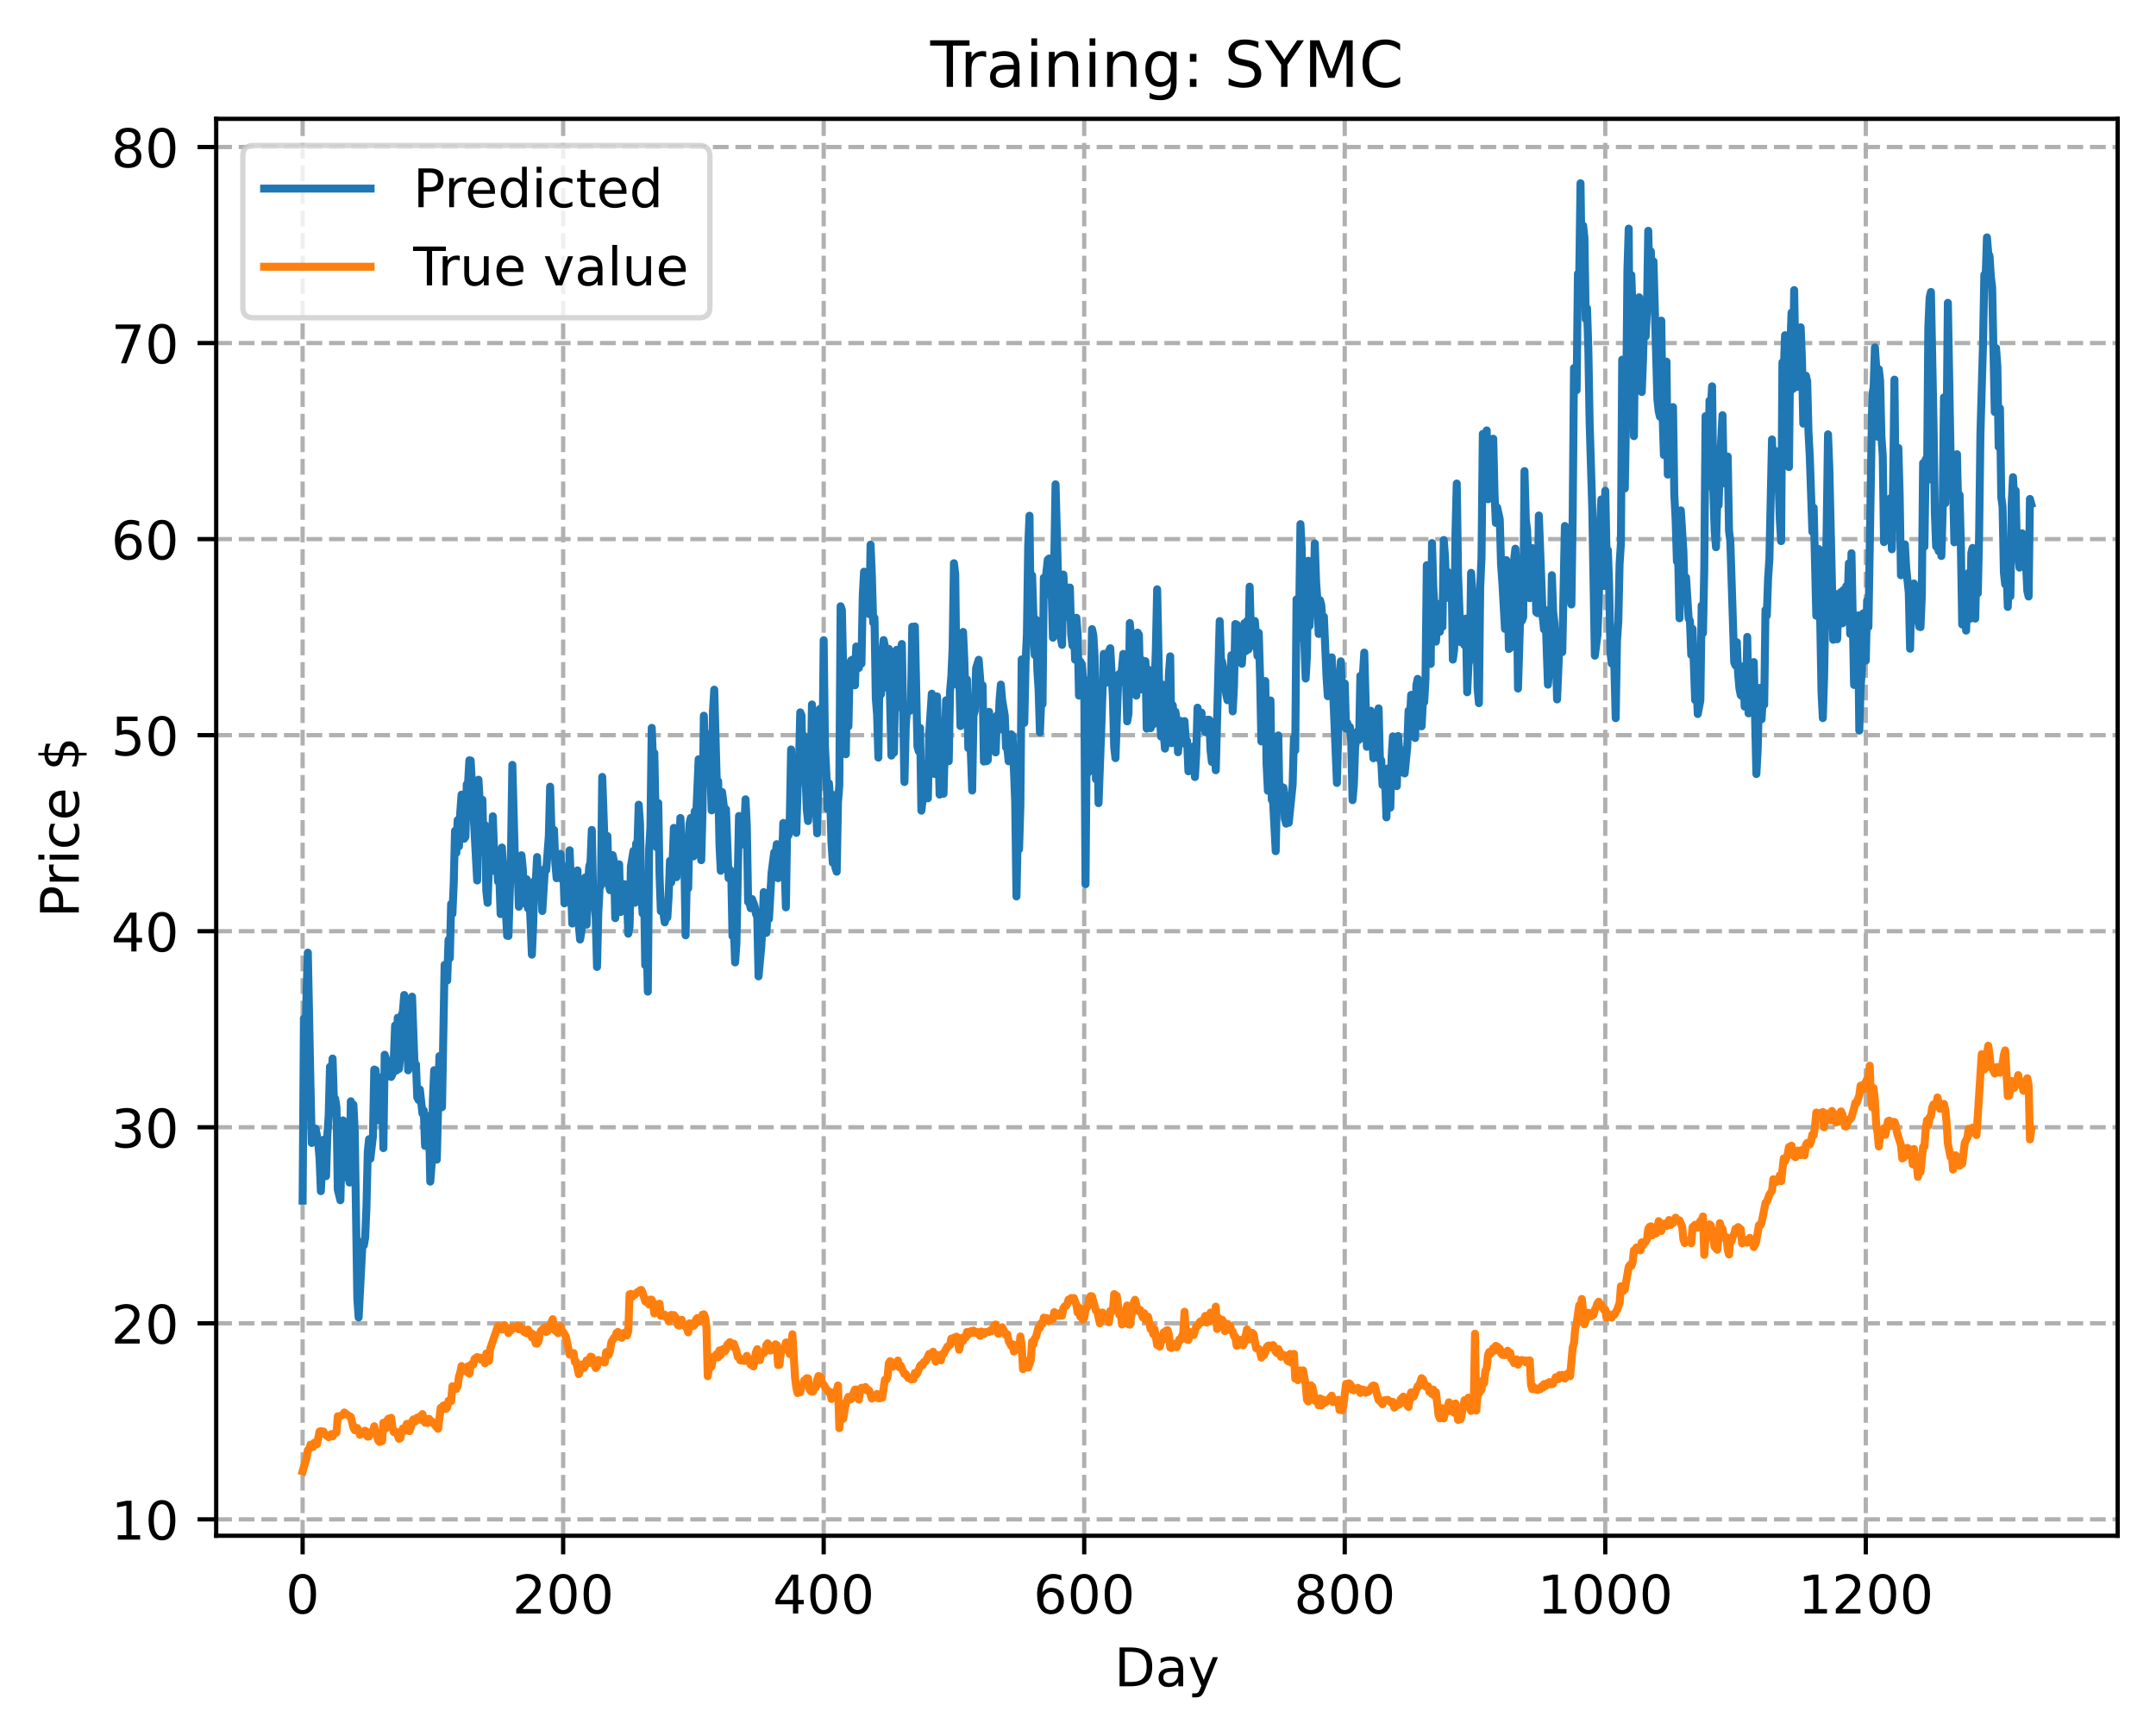 <?xml version="1.0" encoding="utf-8" standalone="no"?>
<!DOCTYPE svg PUBLIC "-//W3C//DTD SVG 1.1//EN"
  "http://www.w3.org/Graphics/SVG/1.1/DTD/svg11.dtd">
<!-- Created with matplotlib (https://matplotlib.org/) -->
<svg height="325.986pt" version="1.1" viewBox="0 0 404.923 325.986" width="404.923pt" xmlns="http://www.w3.org/2000/svg" xmlns:xlink="http://www.w3.org/1999/xlink">
 <defs>
  <style type="text/css">
*{stroke-linecap:butt;stroke-linejoin:round;}
  </style>
 </defs>
 <g id="figure_1">
  <g id="patch_1">
   <path d="M 0 325.986 
L 404.923 325.986 
L 404.923 0 
L 0 0 
z
" style="fill:#ffffff;"/>
  </g>
  <g id="axes_1">
   <g id="patch_2">
    <path d="M 40.603 288.43 
L 397.723 288.43 
L 397.723 22.318 
L 40.603 22.318 
z
" style="fill:#ffffff;"/>
   </g>
   <g id="matplotlib.axis_1">
    <g id="xtick_1">
     <g id="line2d_1">
      <path clip-path="url(#p335caf671a)" d="M 56.836 288.43 
L 56.836 22.318 
" style="fill:none;stroke:#b0b0b0;stroke-dasharray:2.96,1.28;stroke-dashoffset:0;stroke-width:0.8;"/>
     </g>
     <g id="line2d_2">
      <defs>
       <path d="M 0 0 
L 0 3.5 
" id="mf3f3a63e13" style="stroke:#000000;stroke-width:0.8;"/>
      </defs>
      <g>
       <use style="stroke:#000000;stroke-width:0.8;" x="56.836" xlink:href="#mf3f3a63e13" y="288.43"/>
      </g>
     </g>
     <g id="text_1">
      <!-- 0 -->
      <defs>
       <path d="M 31.781 66.406 
Q 24.172 66.406 20.328 58.906 
Q 16.5 51.422 16.5 36.375 
Q 16.5 21.391 20.328 13.891 
Q 24.172 6.391 31.781 6.391 
Q 39.453 6.391 43.281 13.891 
Q 47.125 21.391 47.125 36.375 
Q 47.125 51.422 43.281 58.906 
Q 39.453 66.406 31.781 66.406 
z
M 31.781 74.219 
Q 44.047 74.219 50.516 64.516 
Q 56.984 54.828 56.984 36.375 
Q 56.984 17.969 50.516 8.266 
Q 44.047 -1.422 31.781 -1.422 
Q 19.531 -1.422 13.062 8.266 
Q 6.594 17.969 6.594 36.375 
Q 6.594 54.828 13.062 64.516 
Q 19.531 74.219 31.781 74.219 
z
" id="DejaVuSans-48"/>
      </defs>
      <g transform="translate(53.655 303.029)scale(0.1 -0.1)">
       <use xlink:href="#DejaVuSans-48"/>
      </g>
     </g>
    </g>
    <g id="xtick_2">
     <g id="line2d_3">
      <path clip-path="url(#p335caf671a)" d="M 105.766 288.43 
L 105.766 22.318 
" style="fill:none;stroke:#b0b0b0;stroke-dasharray:2.96,1.28;stroke-dashoffset:0;stroke-width:0.8;"/>
     </g>
     <g id="line2d_4">
      <g>
       <use style="stroke:#000000;stroke-width:0.8;" x="105.766" xlink:href="#mf3f3a63e13" y="288.43"/>
      </g>
     </g>
     <g id="text_2">
      <!-- 200 -->
      <defs>
       <path d="M 19.188 8.297 
L 53.609 8.297 
L 53.609 0 
L 7.328 0 
L 7.328 8.297 
Q 12.938 14.109 22.625 23.891 
Q 32.328 33.688 34.812 36.531 
Q 39.547 41.844 41.422 45.531 
Q 43.312 49.219 43.312 52.781 
Q 43.312 58.594 39.234 62.25 
Q 35.156 65.922 28.609 65.922 
Q 23.969 65.922 18.812 64.312 
Q 13.672 62.703 7.812 59.422 
L 7.812 69.391 
Q 13.766 71.781 18.938 73 
Q 24.125 74.219 28.422 74.219 
Q 39.75 74.219 46.484 68.547 
Q 53.219 62.891 53.219 53.422 
Q 53.219 48.922 51.531 44.891 
Q 49.859 40.875 45.406 35.406 
Q 44.188 33.984 37.641 27.219 
Q 31.109 20.453 19.188 8.297 
z
" id="DejaVuSans-50"/>
      </defs>
      <g transform="translate(96.223 303.029)scale(0.1 -0.1)">
       <use xlink:href="#DejaVuSans-50"/>
       <use x="63.623" xlink:href="#DejaVuSans-48"/>
       <use x="127.246" xlink:href="#DejaVuSans-48"/>
      </g>
     </g>
    </g>
    <g id="xtick_3">
     <g id="line2d_5">
      <path clip-path="url(#p335caf671a)" d="M 154.697 288.43 
L 154.697 22.318 
" style="fill:none;stroke:#b0b0b0;stroke-dasharray:2.96,1.28;stroke-dashoffset:0;stroke-width:0.8;"/>
     </g>
     <g id="line2d_6">
      <g>
       <use style="stroke:#000000;stroke-width:0.8;" x="154.697" xlink:href="#mf3f3a63e13" y="288.43"/>
      </g>
     </g>
     <g id="text_3">
      <!-- 400 -->
      <defs>
       <path d="M 37.797 64.312 
L 12.891 25.391 
L 37.797 25.391 
z
M 35.203 72.906 
L 47.609 72.906 
L 47.609 25.391 
L 58.016 25.391 
L 58.016 17.188 
L 47.609 17.188 
L 47.609 0 
L 37.797 0 
L 37.797 17.188 
L 4.891 17.188 
L 4.891 26.703 
z
" id="DejaVuSans-52"/>
      </defs>
      <g transform="translate(145.153 303.029)scale(0.1 -0.1)">
       <use xlink:href="#DejaVuSans-52"/>
       <use x="63.623" xlink:href="#DejaVuSans-48"/>
       <use x="127.246" xlink:href="#DejaVuSans-48"/>
      </g>
     </g>
    </g>
    <g id="xtick_4">
     <g id="line2d_7">
      <path clip-path="url(#p335caf671a)" d="M 203.628 288.43 
L 203.628 22.318 
" style="fill:none;stroke:#b0b0b0;stroke-dasharray:2.96,1.28;stroke-dashoffset:0;stroke-width:0.8;"/>
     </g>
     <g id="line2d_8">
      <g>
       <use style="stroke:#000000;stroke-width:0.8;" x="203.628" xlink:href="#mf3f3a63e13" y="288.43"/>
      </g>
     </g>
     <g id="text_4">
      <!-- 600 -->
      <defs>
       <path d="M 33.016 40.375 
Q 26.375 40.375 22.484 35.828 
Q 18.609 31.297 18.609 23.391 
Q 18.609 15.531 22.484 10.953 
Q 26.375 6.391 33.016 6.391 
Q 39.656 6.391 43.531 10.953 
Q 47.406 15.531 47.406 23.391 
Q 47.406 31.297 43.531 35.828 
Q 39.656 40.375 33.016 40.375 
z
M 52.594 71.297 
L 52.594 62.312 
Q 48.875 64.062 45.094 64.984 
Q 41.312 65.922 37.594 65.922 
Q 27.828 65.922 22.672 59.328 
Q 17.531 52.734 16.797 39.406 
Q 19.672 43.656 24.016 45.922 
Q 28.375 48.188 33.594 48.188 
Q 44.578 48.188 50.953 41.516 
Q 57.328 34.859 57.328 23.391 
Q 57.328 12.156 50.688 5.359 
Q 44.047 -1.422 33.016 -1.422 
Q 20.359 -1.422 13.672 8.266 
Q 6.984 17.969 6.984 36.375 
Q 6.984 53.656 15.188 63.938 
Q 23.391 74.219 37.203 74.219 
Q 40.922 74.219 44.703 73.484 
Q 48.484 72.75 52.594 71.297 
z
" id="DejaVuSans-54"/>
      </defs>
      <g transform="translate(194.084 303.029)scale(0.1 -0.1)">
       <use xlink:href="#DejaVuSans-54"/>
       <use x="63.623" xlink:href="#DejaVuSans-48"/>
       <use x="127.246" xlink:href="#DejaVuSans-48"/>
      </g>
     </g>
    </g>
    <g id="xtick_5">
     <g id="line2d_9">
      <path clip-path="url(#p335caf671a)" d="M 252.558 288.43 
L 252.558 22.318 
" style="fill:none;stroke:#b0b0b0;stroke-dasharray:2.96,1.28;stroke-dashoffset:0;stroke-width:0.8;"/>
     </g>
     <g id="line2d_10">
      <g>
       <use style="stroke:#000000;stroke-width:0.8;" x="252.558" xlink:href="#mf3f3a63e13" y="288.43"/>
      </g>
     </g>
     <g id="text_5">
      <!-- 800 -->
      <defs>
       <path d="M 31.781 34.625 
Q 24.75 34.625 20.719 30.859 
Q 16.703 27.094 16.703 20.516 
Q 16.703 13.922 20.719 10.156 
Q 24.75 6.391 31.781 6.391 
Q 38.812 6.391 42.859 10.172 
Q 46.922 13.969 46.922 20.516 
Q 46.922 27.094 42.891 30.859 
Q 38.875 34.625 31.781 34.625 
z
M 21.922 38.812 
Q 15.578 40.375 12.031 44.719 
Q 8.5 49.078 8.5 55.328 
Q 8.5 64.062 14.719 69.141 
Q 20.953 74.219 31.781 74.219 
Q 42.672 74.219 48.875 69.141 
Q 55.078 64.062 55.078 55.328 
Q 55.078 49.078 51.531 44.719 
Q 48 40.375 41.703 38.812 
Q 48.828 37.156 52.797 32.312 
Q 56.781 27.484 56.781 20.516 
Q 56.781 9.906 50.312 4.234 
Q 43.844 -1.422 31.781 -1.422 
Q 19.734 -1.422 13.25 4.234 
Q 6.781 9.906 6.781 20.516 
Q 6.781 27.484 10.781 32.312 
Q 14.797 37.156 21.922 38.812 
z
M 18.312 54.391 
Q 18.312 48.734 21.844 45.562 
Q 25.391 42.391 31.781 42.391 
Q 38.141 42.391 41.719 45.562 
Q 45.312 48.734 45.312 54.391 
Q 45.312 60.062 41.719 63.234 
Q 38.141 66.406 31.781 66.406 
Q 25.391 66.406 21.844 63.234 
Q 18.312 60.062 18.312 54.391 
z
" id="DejaVuSans-56"/>
      </defs>
      <g transform="translate(243.015 303.029)scale(0.1 -0.1)">
       <use xlink:href="#DejaVuSans-56"/>
       <use x="63.623" xlink:href="#DejaVuSans-48"/>
       <use x="127.246" xlink:href="#DejaVuSans-48"/>
      </g>
     </g>
    </g>
    <g id="xtick_6">
     <g id="line2d_11">
      <path clip-path="url(#p335caf671a)" d="M 301.489 288.43 
L 301.489 22.318 
" style="fill:none;stroke:#b0b0b0;stroke-dasharray:2.96,1.28;stroke-dashoffset:0;stroke-width:0.8;"/>
     </g>
     <g id="line2d_12">
      <g>
       <use style="stroke:#000000;stroke-width:0.8;" x="301.489" xlink:href="#mf3f3a63e13" y="288.43"/>
      </g>
     </g>
     <g id="text_6">
      <!-- 1000 -->
      <defs>
       <path d="M 12.406 8.297 
L 28.516 8.297 
L 28.516 63.922 
L 10.984 60.406 
L 10.984 69.391 
L 28.422 72.906 
L 38.281 72.906 
L 38.281 8.297 
L 54.391 8.297 
L 54.391 0 
L 12.406 0 
z
" id="DejaVuSans-49"/>
      </defs>
      <g transform="translate(288.764 303.029)scale(0.1 -0.1)">
       <use xlink:href="#DejaVuSans-49"/>
       <use x="63.623" xlink:href="#DejaVuSans-48"/>
       <use x="127.246" xlink:href="#DejaVuSans-48"/>
       <use x="190.869" xlink:href="#DejaVuSans-48"/>
      </g>
     </g>
    </g>
    <g id="xtick_7">
     <g id="line2d_13">
      <path clip-path="url(#p335caf671a)" d="M 350.419 288.43 
L 350.419 22.318 
" style="fill:none;stroke:#b0b0b0;stroke-dasharray:2.96,1.28;stroke-dashoffset:0;stroke-width:0.8;"/>
     </g>
     <g id="line2d_14">
      <g>
       <use style="stroke:#000000;stroke-width:0.8;" x="350.419" xlink:href="#mf3f3a63e13" y="288.43"/>
      </g>
     </g>
     <g id="text_7">
      <!-- 1200 -->
      <g transform="translate(337.694 303.029)scale(0.1 -0.1)">
       <use xlink:href="#DejaVuSans-49"/>
       <use x="63.623" xlink:href="#DejaVuSans-50"/>
       <use x="127.246" xlink:href="#DejaVuSans-48"/>
       <use x="190.869" xlink:href="#DejaVuSans-48"/>
      </g>
     </g>
    </g>
    <g id="text_8">
     <!-- Day -->
     <defs>
      <path d="M 19.672 64.797 
L 19.672 8.109 
L 31.594 8.109 
Q 46.688 8.109 53.688 14.938 
Q 60.688 21.781 60.688 36.531 
Q 60.688 51.172 53.688 57.984 
Q 46.688 64.797 31.594 64.797 
z
M 9.812 72.906 
L 30.078 72.906 
Q 51.266 72.906 61.172 64.094 
Q 71.094 55.281 71.094 36.531 
Q 71.094 17.672 61.125 8.828 
Q 51.172 0 30.078 0 
L 9.812 0 
z
" id="DejaVuSans-68"/>
      <path d="M 34.281 27.484 
Q 23.391 27.484 19.188 25 
Q 14.984 22.516 14.984 16.5 
Q 14.984 11.719 18.141 8.906 
Q 21.297 6.109 26.703 6.109 
Q 34.188 6.109 38.703 11.406 
Q 43.219 16.703 43.219 25.484 
L 43.219 27.484 
z
M 52.203 31.203 
L 52.203 0 
L 43.219 0 
L 43.219 8.297 
Q 40.141 3.328 35.547 0.953 
Q 30.953 -1.422 24.312 -1.422 
Q 15.922 -1.422 10.953 3.297 
Q 6 8.016 6 15.922 
Q 6 25.141 12.172 29.828 
Q 18.359 34.516 30.609 34.516 
L 43.219 34.516 
L 43.219 35.406 
Q 43.219 41.609 39.141 45 
Q 35.062 48.391 27.688 48.391 
Q 23 48.391 18.547 47.266 
Q 14.109 46.141 10.016 43.891 
L 10.016 52.203 
Q 14.938 54.109 19.578 55.047 
Q 24.219 56 28.609 56 
Q 40.484 56 46.344 49.844 
Q 52.203 43.703 52.203 31.203 
z
" id="DejaVuSans-97"/>
      <path d="M 32.172 -5.078 
Q 28.375 -14.844 24.75 -17.812 
Q 21.141 -20.797 15.094 -20.797 
L 7.906 -20.797 
L 7.906 -13.281 
L 13.188 -13.281 
Q 16.891 -13.281 18.938 -11.516 
Q 21 -9.766 23.484 -3.219 
L 25.094 0.875 
L 2.984 54.688 
L 12.5 54.688 
L 29.594 11.922 
L 46.688 54.688 
L 56.203 54.688 
z
" id="DejaVuSans-121"/>
     </defs>
     <g transform="translate(209.29 316.707)scale(0.1 -0.1)">
      <use xlink:href="#DejaVuSans-68"/>
      <use x="77.002" xlink:href="#DejaVuSans-97"/>
      <use x="138.281" xlink:href="#DejaVuSans-121"/>
     </g>
    </g>
   </g>
   <g id="matplotlib.axis_2">
    <g id="ytick_1">
     <g id="line2d_15">
      <path clip-path="url(#p335caf671a)" d="M 40.603 285.355 
L 397.723 285.355 
" style="fill:none;stroke:#b0b0b0;stroke-dasharray:2.96,1.28;stroke-dashoffset:0;stroke-width:0.8;"/>
     </g>
     <g id="line2d_16">
      <defs>
       <path d="M 0 0 
L -3.5 0 
" id="m3833688fb0" style="stroke:#000000;stroke-width:0.8;"/>
      </defs>
      <g>
       <use style="stroke:#000000;stroke-width:0.8;" x="40.603" xlink:href="#m3833688fb0" y="285.355"/>
      </g>
     </g>
     <g id="text_9">
      <!-- 10 -->
      <g transform="translate(20.878 289.154)scale(0.1 -0.1)">
       <use xlink:href="#DejaVuSans-49"/>
       <use x="63.623" xlink:href="#DejaVuSans-48"/>
      </g>
     </g>
    </g>
    <g id="ytick_2">
     <g id="line2d_17">
      <path clip-path="url(#p335caf671a)" d="M 40.603 248.535 
L 397.723 248.535 
" style="fill:none;stroke:#b0b0b0;stroke-dasharray:2.96,1.28;stroke-dashoffset:0;stroke-width:0.8;"/>
     </g>
     <g id="line2d_18">
      <g>
       <use style="stroke:#000000;stroke-width:0.8;" x="40.603" xlink:href="#m3833688fb0" y="248.535"/>
      </g>
     </g>
     <g id="text_10">
      <!-- 20 -->
      <g transform="translate(20.878 252.334)scale(0.1 -0.1)">
       <use xlink:href="#DejaVuSans-50"/>
       <use x="63.623" xlink:href="#DejaVuSans-48"/>
      </g>
     </g>
    </g>
    <g id="ytick_3">
     <g id="line2d_19">
      <path clip-path="url(#p335caf671a)" d="M 40.603 211.715 
L 397.723 211.715 
" style="fill:none;stroke:#b0b0b0;stroke-dasharray:2.96,1.28;stroke-dashoffset:0;stroke-width:0.8;"/>
     </g>
     <g id="line2d_20">
      <g>
       <use style="stroke:#000000;stroke-width:0.8;" x="40.603" xlink:href="#m3833688fb0" y="211.715"/>
      </g>
     </g>
     <g id="text_11">
      <!-- 30 -->
      <defs>
       <path d="M 40.578 39.312 
Q 47.656 37.797 51.625 33 
Q 55.609 28.219 55.609 21.188 
Q 55.609 10.406 48.188 4.484 
Q 40.766 -1.422 27.094 -1.422 
Q 22.516 -1.422 17.656 -0.516 
Q 12.797 0.391 7.625 2.203 
L 7.625 11.719 
Q 11.719 9.328 16.594 8.109 
Q 21.484 6.891 26.812 6.891 
Q 36.078 6.891 40.938 10.547 
Q 45.797 14.203 45.797 21.188 
Q 45.797 27.641 41.281 31.266 
Q 36.766 34.906 28.719 34.906 
L 20.219 34.906 
L 20.219 43.016 
L 29.109 43.016 
Q 36.375 43.016 40.234 45.922 
Q 44.094 48.828 44.094 54.297 
Q 44.094 59.906 40.109 62.906 
Q 36.141 65.922 28.719 65.922 
Q 24.656 65.922 20.016 65.031 
Q 15.375 64.156 9.812 62.312 
L 9.812 71.094 
Q 15.438 72.656 20.344 73.438 
Q 25.25 74.219 29.594 74.219 
Q 40.828 74.219 47.359 69.109 
Q 53.906 64.016 53.906 55.328 
Q 53.906 49.266 50.438 45.094 
Q 46.969 40.922 40.578 39.312 
z
" id="DejaVuSans-51"/>
      </defs>
      <g transform="translate(20.878 215.514)scale(0.1 -0.1)">
       <use xlink:href="#DejaVuSans-51"/>
       <use x="63.623" xlink:href="#DejaVuSans-48"/>
      </g>
     </g>
    </g>
    <g id="ytick_4">
     <g id="line2d_21">
      <path clip-path="url(#p335caf671a)" d="M 40.603 174.894 
L 397.723 174.894 
" style="fill:none;stroke:#b0b0b0;stroke-dasharray:2.96,1.28;stroke-dashoffset:0;stroke-width:0.8;"/>
     </g>
     <g id="line2d_22">
      <g>
       <use style="stroke:#000000;stroke-width:0.8;" x="40.603" xlink:href="#m3833688fb0" y="174.894"/>
      </g>
     </g>
     <g id="text_12">
      <!-- 40 -->
      <g transform="translate(20.878 178.694)scale(0.1 -0.1)">
       <use xlink:href="#DejaVuSans-52"/>
       <use x="63.623" xlink:href="#DejaVuSans-48"/>
      </g>
     </g>
    </g>
    <g id="ytick_5">
     <g id="line2d_23">
      <path clip-path="url(#p335caf671a)" d="M 40.603 138.074 
L 397.723 138.074 
" style="fill:none;stroke:#b0b0b0;stroke-dasharray:2.96,1.28;stroke-dashoffset:0;stroke-width:0.8;"/>
     </g>
     <g id="line2d_24">
      <g>
       <use style="stroke:#000000;stroke-width:0.8;" x="40.603" xlink:href="#m3833688fb0" y="138.074"/>
      </g>
     </g>
     <g id="text_13">
      <!-- 50 -->
      <defs>
       <path d="M 10.797 72.906 
L 49.516 72.906 
L 49.516 64.594 
L 19.828 64.594 
L 19.828 46.734 
Q 21.969 47.469 24.109 47.828 
Q 26.266 48.188 28.422 48.188 
Q 40.625 48.188 47.75 41.5 
Q 54.891 34.812 54.891 23.391 
Q 54.891 11.625 47.562 5.094 
Q 40.234 -1.422 26.906 -1.422 
Q 22.312 -1.422 17.547 -0.641 
Q 12.797 0.141 7.719 1.703 
L 7.719 11.625 
Q 12.109 9.234 16.797 8.062 
Q 21.484 6.891 26.703 6.891 
Q 35.156 6.891 40.078 11.328 
Q 45.016 15.766 45.016 23.391 
Q 45.016 31 40.078 35.438 
Q 35.156 39.891 26.703 39.891 
Q 22.75 39.891 18.812 39.016 
Q 14.891 38.141 10.797 36.281 
z
" id="DejaVuSans-53"/>
      </defs>
      <g transform="translate(20.878 141.874)scale(0.1 -0.1)">
       <use xlink:href="#DejaVuSans-53"/>
       <use x="63.623" xlink:href="#DejaVuSans-48"/>
      </g>
     </g>
    </g>
    <g id="ytick_6">
     <g id="line2d_25">
      <path clip-path="url(#p335caf671a)" d="M 40.603 101.254 
L 397.723 101.254 
" style="fill:none;stroke:#b0b0b0;stroke-dasharray:2.96,1.28;stroke-dashoffset:0;stroke-width:0.8;"/>
     </g>
     <g id="line2d_26">
      <g>
       <use style="stroke:#000000;stroke-width:0.8;" x="40.603" xlink:href="#m3833688fb0" y="101.254"/>
      </g>
     </g>
     <g id="text_14">
      <!-- 60 -->
      <g transform="translate(20.878 105.053)scale(0.1 -0.1)">
       <use xlink:href="#DejaVuSans-54"/>
       <use x="63.623" xlink:href="#DejaVuSans-48"/>
      </g>
     </g>
    </g>
    <g id="ytick_7">
     <g id="line2d_27">
      <path clip-path="url(#p335caf671a)" d="M 40.603 64.434 
L 397.723 64.434 
" style="fill:none;stroke:#b0b0b0;stroke-dasharray:2.96,1.28;stroke-dashoffset:0;stroke-width:0.8;"/>
     </g>
     <g id="line2d_28">
      <g>
       <use style="stroke:#000000;stroke-width:0.8;" x="40.603" xlink:href="#m3833688fb0" y="64.434"/>
      </g>
     </g>
     <g id="text_15">
      <!-- 70 -->
      <defs>
       <path d="M 8.203 72.906 
L 55.078 72.906 
L 55.078 68.703 
L 28.609 0 
L 18.312 0 
L 43.219 64.594 
L 8.203 64.594 
z
" id="DejaVuSans-55"/>
      </defs>
      <g transform="translate(20.878 68.233)scale(0.1 -0.1)">
       <use xlink:href="#DejaVuSans-55"/>
       <use x="63.623" xlink:href="#DejaVuSans-48"/>
      </g>
     </g>
    </g>
    <g id="ytick_8">
     <g id="line2d_29">
      <path clip-path="url(#p335caf671a)" d="M 40.603 27.614 
L 397.723 27.614 
" style="fill:none;stroke:#b0b0b0;stroke-dasharray:2.96,1.28;stroke-dashoffset:0;stroke-width:0.8;"/>
     </g>
     <g id="line2d_30">
      <g>
       <use style="stroke:#000000;stroke-width:0.8;" x="40.603" xlink:href="#m3833688fb0" y="27.614"/>
      </g>
     </g>
     <g id="text_16">
      <!-- 80 -->
      <g transform="translate(20.878 31.413)scale(0.1 -0.1)">
       <use xlink:href="#DejaVuSans-56"/>
       <use x="63.623" xlink:href="#DejaVuSans-48"/>
      </g>
     </g>
    </g>
    <g id="text_17">
     <!-- Price $ -->
     <defs>
      <path d="M 19.672 64.797 
L 19.672 37.406 
L 32.078 37.406 
Q 38.969 37.406 42.719 40.969 
Q 46.484 44.531 46.484 51.125 
Q 46.484 57.672 42.719 61.234 
Q 38.969 64.797 32.078 64.797 
z
M 9.812 72.906 
L 32.078 72.906 
Q 44.344 72.906 50.609 67.359 
Q 56.891 61.812 56.891 51.125 
Q 56.891 40.328 50.609 34.812 
Q 44.344 29.297 32.078 29.297 
L 19.672 29.297 
L 19.672 0 
L 9.812 0 
z
" id="DejaVuSans-80"/>
      <path d="M 41.109 46.297 
Q 39.594 47.172 37.812 47.578 
Q 36.031 48 33.891 48 
Q 26.266 48 22.188 43.047 
Q 18.109 38.094 18.109 28.812 
L 18.109 0 
L 9.078 0 
L 9.078 54.688 
L 18.109 54.688 
L 18.109 46.188 
Q 20.953 51.172 25.484 53.578 
Q 30.031 56 36.531 56 
Q 37.453 56 38.578 55.875 
Q 39.703 55.766 41.062 55.516 
z
" id="DejaVuSans-114"/>
      <path d="M 9.422 54.688 
L 18.406 54.688 
L 18.406 0 
L 9.422 0 
z
M 9.422 75.984 
L 18.406 75.984 
L 18.406 64.594 
L 9.422 64.594 
z
" id="DejaVuSans-105"/>
      <path d="M 48.781 52.594 
L 48.781 44.188 
Q 44.969 46.297 41.141 47.344 
Q 37.312 48.391 33.406 48.391 
Q 24.656 48.391 19.812 42.844 
Q 14.984 37.312 14.984 27.297 
Q 14.984 17.281 19.812 11.734 
Q 24.656 6.203 33.406 6.203 
Q 37.312 6.203 41.141 7.25 
Q 44.969 8.297 48.781 10.406 
L 48.781 2.094 
Q 45.016 0.344 40.984 -0.531 
Q 36.969 -1.422 32.422 -1.422 
Q 20.062 -1.422 12.781 6.344 
Q 5.516 14.109 5.516 27.297 
Q 5.516 40.672 12.859 48.328 
Q 20.219 56 33.016 56 
Q 37.156 56 41.109 55.141 
Q 45.062 54.297 48.781 52.594 
z
" id="DejaVuSans-99"/>
      <path d="M 56.203 29.594 
L 56.203 25.203 
L 14.891 25.203 
Q 15.484 15.922 20.484 11.062 
Q 25.484 6.203 34.422 6.203 
Q 39.594 6.203 44.453 7.469 
Q 49.312 8.734 54.109 11.281 
L 54.109 2.781 
Q 49.266 0.734 44.188 -0.344 
Q 39.109 -1.422 33.891 -1.422 
Q 20.797 -1.422 13.156 6.188 
Q 5.516 13.812 5.516 26.812 
Q 5.516 40.234 12.766 48.109 
Q 20.016 56 32.328 56 
Q 43.359 56 49.781 48.891 
Q 56.203 41.797 56.203 29.594 
z
M 47.219 32.234 
Q 47.125 39.594 43.094 43.984 
Q 39.062 48.391 32.422 48.391 
Q 24.906 48.391 20.391 44.141 
Q 15.875 39.891 15.188 32.172 
z
" id="DejaVuSans-101"/>
      <path id="DejaVuSans-32"/>
      <path d="M 33.797 -14.703 
L 28.906 -14.703 
L 28.859 0 
Q 23.734 0.094 18.609 1.188 
Q 13.484 2.297 8.297 4.5 
L 8.297 13.281 
Q 13.281 10.156 18.375 8.562 
Q 23.484 6.984 28.906 6.938 
L 28.906 29.203 
Q 18.109 30.953 13.203 35.156 
Q 8.297 39.359 8.297 46.688 
Q 8.297 54.641 13.625 59.219 
Q 18.953 63.812 28.906 64.5 
L 28.906 75.984 
L 33.797 75.984 
L 33.797 64.656 
Q 38.328 64.453 42.578 63.688 
Q 46.828 62.938 50.875 61.625 
L 50.875 53.078 
Q 46.828 55.125 42.547 56.25 
Q 38.281 57.375 33.797 57.562 
L 33.797 36.719 
Q 44.875 35.016 50.094 30.609 
Q 55.328 26.219 55.328 18.609 
Q 55.328 10.359 49.781 5.594 
Q 44.234 0.828 33.797 0.094 
z
M 28.906 37.594 
L 28.906 57.625 
Q 23.25 56.984 20.266 54.391 
Q 17.281 51.812 17.281 47.516 
Q 17.281 43.312 20.031 40.969 
Q 22.797 38.625 28.906 37.594 
z
M 33.797 28.219 
L 33.797 7.078 
Q 39.984 7.906 43.141 10.594 
Q 46.297 13.281 46.297 17.672 
Q 46.297 21.969 43.281 24.5 
Q 40.281 27.047 33.797 28.219 
z
" id="DejaVuSans-36"/>
     </defs>
     <g transform="translate(14.798 172.342)rotate(-90)scale(0.1 -0.1)">
      <use xlink:href="#DejaVuSans-80"/>
      <use x="58.553" xlink:href="#DejaVuSans-114"/>
      <use x="99.666" xlink:href="#DejaVuSans-105"/>
      <use x="127.449" xlink:href="#DejaVuSans-99"/>
      <use x="182.43" xlink:href="#DejaVuSans-101"/>
      <use x="243.953" xlink:href="#DejaVuSans-32"/>
      <use x="275.74" xlink:href="#DejaVuSans-36"/>
     </g>
    </g>
   </g>
   <g id="line2d_31">
    <path clip-path="url(#p335caf671a)" d="M 56.836 225.488 
L 57.081 191.294 
L 57.325 200.547 
L 57.57 186.492 
L 57.814 178.924 
L 58.304 203.398 
L 58.548 214.667 
L 59.038 211.899 
L 59.282 211.992 
L 59.772 214.704 
L 60.016 217.592 
L 60.261 223.716 
L 60.75 214.073 
L 61.24 220.896 
L 61.484 213.143 
L 61.729 209.515 
L 61.974 200.356 
L 62.218 204.104 
L 62.463 198.809 
L 62.708 206.664 
L 62.952 206.363 
L 63.197 207.974 
L 63.441 223.44 
L 63.931 225.42 
L 64.175 214.708 
L 64.42 210.425 
L 64.665 214.619 
L 64.909 221.108 
L 65.154 220.581 
L 65.399 218.995 
L 65.643 222.098 
L 65.888 206.836 
L 66.133 211.368 
L 66.377 207.469 
L 66.622 212.471 
L 67.111 243.916 
L 67.356 247.435 
L 68.09 233.207 
L 68.335 233.901 
L 68.579 232.472 
L 68.824 226.699 
L 69.069 216.359 
L 69.313 213.951 
L 69.558 217.626 
L 70.047 213.338 
L 70.292 200.876 
L 70.536 200.973 
L 71.026 210.414 
L 71.27 204.246 
L 71.515 202.36 
L 71.76 204.741 
L 72.004 215.632 
L 72.249 198.09 
L 72.494 198.865 
L 72.738 202.18 
L 72.983 200.358 
L 73.228 200.923 
L 73.472 202.261 
L 73.717 201.734 
L 73.962 198.788 
L 74.206 192.595 
L 74.451 201.06 
L 74.696 191.142 
L 74.94 200.754 
L 75.185 198.309 
L 75.429 190.819 
L 75.674 189.913 
L 75.919 186.87 
L 76.408 190.885 
L 76.653 201.027 
L 76.897 196.445 
L 77.142 188.609 
L 77.387 187.184 
L 77.876 200.518 
L 78.121 199.893 
L 78.365 206.106 
L 78.61 206.598 
L 78.855 204.626 
L 79.344 209.146 
L 79.589 208.542 
L 79.833 215.217 
L 80.078 211.376 
L 80.323 209.588 
L 80.567 210.789 
L 80.812 221.928 
L 81.056 218.86 
L 81.301 206.502 
L 81.546 200.996 
L 81.79 204.155 
L 82.035 217.799 
L 82.524 198.35 
L 82.769 208.035 
L 83.014 207.942 
L 83.503 181.217 
L 83.748 183.749 
L 83.992 184.158 
L 84.237 176.512 
L 84.482 179.963 
L 84.726 169.765 
L 84.971 171.616 
L 85.216 165.924 
L 85.46 156.039 
L 85.705 160.18 
L 85.95 154.029 
L 86.194 158.97 
L 86.439 152.613 
L 86.684 149.243 
L 86.928 156.255 
L 87.173 157.527 
L 87.417 157.166 
L 87.662 147.307 
L 87.907 147.093 
L 88.151 142.796 
L 88.396 142.834 
L 89.619 165.372 
L 89.864 146.441 
L 90.353 155.459 
L 90.598 150.197 
L 90.843 160.066 
L 91.087 154.963 
L 91.332 167.267 
L 91.577 169.564 
L 91.821 162.688 
L 92.066 163.759 
L 92.311 161.956 
L 92.555 153.304 
L 92.8 160.083 
L 93.044 163.334 
L 93.289 161.64 
L 93.534 165.575 
L 93.778 164.756 
L 94.023 171.678 
L 94.268 159.171 
L 94.512 164.051 
L 94.757 166.336 
L 95.246 175.75 
L 95.491 175.786 
L 95.98 159.575 
L 96.225 143.653 
L 96.714 161.75 
L 97.204 162.733 
L 97.448 170.303 
L 97.693 167.074 
L 97.938 160.622 
L 98.182 163.102 
L 98.427 168.956 
L 98.672 169.759 
L 98.916 165.13 
L 99.161 170.608 
L 99.405 167.413 
L 99.895 179.3 
L 100.139 173.716 
L 100.384 165.427 
L 100.629 165.474 
L 100.873 160.965 
L 101.118 168.418 
L 101.363 165.78 
L 101.607 165.179 
L 101.852 171.098 
L 102.341 163.146 
L 102.586 163.426 
L 103.075 157.071 
L 103.32 147.75 
L 103.565 155.823 
L 103.809 156.803 
L 104.054 155.885 
L 104.299 162.219 
L 104.543 164.944 
L 104.788 163.565 
L 105.032 163.364 
L 105.277 160.37 
L 105.522 165.131 
L 105.766 162.711 
L 106.011 169.669 
L 106.256 166.3 
L 106.5 165.808 
L 106.745 169.392 
L 106.99 159.691 
L 107.479 173.456 
L 107.724 165.751 
L 107.968 171.415 
L 108.213 164.329 
L 108.458 163.468 
L 108.702 173.692 
L 108.947 176.454 
L 109.192 174.945 
L 109.436 171.806 
L 109.681 173.083 
L 109.926 164.785 
L 110.17 173.665 
L 110.415 166.547 
L 110.66 162.795 
L 110.904 161.929 
L 111.149 155.873 
L 111.393 168.284 
L 111.638 169.235 
L 111.883 172.352 
L 112.127 181.609 
L 112.372 171.457 
L 112.617 166.662 
L 112.861 166.303 
L 113.106 145.913 
L 113.595 159.68 
L 113.84 157.515 
L 114.085 157.023 
L 114.329 166.173 
L 114.574 167.192 
L 114.819 162.126 
L 115.063 160.608 
L 115.308 161.788 
L 115.553 172.438 
L 115.797 165.459 
L 116.042 162.733 
L 116.287 162.324 
L 116.531 171.3 
L 116.776 170.561 
L 117.02 167.399 
L 117.265 166.057 
L 117.51 166.496 
L 117.754 168.709 
L 117.999 175.36 
L 118.244 174.039 
L 118.488 162.727 
L 118.978 159.803 
L 119.222 169.562 
L 119.467 158.459 
L 119.712 159.185 
L 119.956 151.132 
L 120.201 154.636 
L 120.446 167.872 
L 120.69 171.558 
L 120.935 165.643 
L 121.18 181.273 
L 121.424 174.584 
L 121.669 186.244 
L 121.914 159.379 
L 122.158 155.326 
L 122.403 136.705 
L 122.648 142.844 
L 122.892 141.428 
L 123.137 154.176 
L 123.381 159.174 
L 123.626 150.812 
L 123.871 164.451 
L 124.115 171.124 
L 124.36 169.883 
L 124.849 173.231 
L 125.094 172.309 
L 125.339 172.315 
L 125.583 168.236 
L 125.828 161.67 
L 126.073 165.729 
L 126.317 162.21 
L 126.562 155.487 
L 127.051 164.747 
L 127.296 157.539 
L 127.541 159.26 
L 127.785 153.624 
L 128.275 162.642 
L 128.519 161.006 
L 128.764 175.659 
L 129.008 164.046 
L 129.253 166.844 
L 129.498 154.674 
L 129.742 153.609 
L 130.232 160.847 
L 130.476 152.373 
L 130.721 154.015 
L 131.21 142.6 
L 131.455 156.45 
L 131.7 161.555 
L 131.944 152.175 
L 132.189 134.422 
L 132.434 142.939 
L 132.678 139.212 
L 132.923 137.892 
L 133.412 144.323 
L 133.657 152.198 
L 133.902 133.547 
L 134.146 129.531 
L 134.636 147.638 
L 134.88 146.721 
L 135.125 158.67 
L 135.369 163.546 
L 135.614 148.756 
L 136.103 152.723 
L 136.348 151.995 
L 136.837 164.931 
L 137.082 163.348 
L 137.327 163.656 
L 137.571 175.808 
L 137.816 174.091 
L 138.061 180.758 
L 138.305 177.301 
L 138.795 153.25 
L 139.284 158.631 
L 139.529 153.355 
L 139.773 156.256 
L 140.018 150.123 
L 140.263 155.203 
L 140.507 169.406 
L 140.752 169.524 
L 140.996 170.58 
L 141.241 168.854 
L 141.73 170.179 
L 141.975 171.656 
L 142.22 172.175 
L 142.464 183.379 
L 142.954 178.069 
L 143.198 174.28 
L 143.443 167.548 
L 143.688 170.27 
L 143.932 175.212 
L 144.177 171.336 
L 144.422 172.601 
L 144.911 163.948 
L 145.4 160.105 
L 145.645 160.569 
L 145.89 158.543 
L 146.134 164.936 
L 146.379 163.877 
L 146.624 161.775 
L 146.868 161.979 
L 147.113 154.565 
L 147.602 170.416 
L 147.847 154.831 
L 148.091 156.893 
L 148.336 153.565 
L 148.581 140.762 
L 148.825 153.722 
L 149.07 153.03 
L 149.315 153.25 
L 149.559 156.429 
L 149.804 148 
L 150.049 144.034 
L 150.293 133.794 
L 150.538 134.326 
L 150.783 146.595 
L 151.027 138.217 
L 151.517 151.947 
L 151.761 154.209 
L 152.006 151.141 
L 152.251 146.126 
L 152.495 132.31 
L 152.74 152.285 
L 152.984 150.779 
L 153.229 150.859 
L 153.474 156.511 
L 153.963 133.157 
L 154.208 135.863 
L 154.452 143.514 
L 154.697 120.23 
L 154.942 140.271 
L 155.186 145.024 
L 155.431 151.955 
L 155.676 147.105 
L 155.92 149.947 
L 156.165 158.281 
L 156.41 162.042 
L 156.654 149.319 
L 156.899 162.948 
L 157.144 163.722 
L 157.388 150.674 
L 157.633 147.44 
L 157.878 113.86 
L 158.122 114.583 
L 158.612 138.269 
L 158.856 141.661 
L 159.101 126.684 
L 159.345 136.412 
L 159.59 124.802 
L 159.835 124.036 
L 160.079 123.894 
L 160.569 128.713 
L 160.813 121.426 
L 161.303 125.451 
L 161.547 123.61 
L 161.792 124.655 
L 162.037 111.869 
L 162.281 107.378 
L 162.771 111.451 
L 163.26 115.352 
L 163.505 102.291 
L 163.749 108.13 
L 163.994 116.94 
L 164.239 116.06 
L 164.483 131.106 
L 164.728 134.224 
L 164.972 142.292 
L 165.217 122.846 
L 165.462 130.402 
L 165.706 122.912 
L 165.951 120.213 
L 166.196 121.44 
L 166.44 129.15 
L 166.685 127.168 
L 166.93 121.871 
L 167.419 141.911 
L 167.664 141.442 
L 167.908 141.361 
L 168.153 125.716 
L 168.398 122.045 
L 168.642 132.702 
L 168.887 132.785 
L 169.132 122.679 
L 169.376 120.949 
L 169.866 146.875 
L 170.11 136.489 
L 170.355 132.924 
L 170.844 133.537 
L 171.089 132.175 
L 171.333 117.707 
L 171.578 124.883 
L 171.823 117.661 
L 172.312 140.246 
L 172.557 141.113 
L 172.801 136.711 
L 173.046 152.254 
L 173.535 148.039 
L 173.78 143.571 
L 174.025 145.815 
L 174.269 149.939 
L 174.514 137.786 
L 175.003 130.285 
L 175.248 135.056 
L 175.493 145.357 
L 175.737 134.195 
L 175.982 130.785 
L 176.471 149.24 
L 176.716 141.325 
L 176.96 141.29 
L 177.205 149.075 
L 177.694 131.519 
L 177.939 139.445 
L 178.184 142.966 
L 178.428 129.9 
L 178.673 127.064 
L 178.918 121.581 
L 179.162 105.78 
L 179.407 107.916 
L 179.652 128.587 
L 179.896 124.013 
L 180.141 126.064 
L 180.386 136.372 
L 180.63 124.036 
L 180.875 118.681 
L 181.12 124.151 
L 181.364 132.112 
L 181.609 127.614 
L 181.854 140.502 
L 182.098 137.459 
L 182.343 141.477 
L 182.588 148.474 
L 182.832 134.374 
L 183.077 133.517 
L 183.321 125.518 
L 183.811 123.916 
L 184.3 130.397 
L 184.545 128.709 
L 184.789 143.032 
L 185.034 134.493 
L 185.279 142.97 
L 185.523 142.757 
L 185.768 133.69 
L 186.013 140.428 
L 186.257 135.206 
L 186.747 140.884 
L 186.991 141.315 
L 187.236 134.374 
L 187.481 137.182 
L 187.725 131.565 
L 187.97 128.573 
L 188.215 131.461 
L 188.704 134.352 
L 188.948 140.374 
L 189.193 140.573 
L 189.438 142.975 
L 189.682 141.969 
L 189.927 137.916 
L 190.172 138.18 
L 190.661 150.534 
L 190.906 168.361 
L 191.15 156.267 
L 191.395 159.51 
L 191.64 151.336 
L 191.884 123.85 
L 192.374 135.77 
L 192.618 124.212 
L 192.863 119.161 
L 193.108 102.561 
L 193.352 96.863 
L 193.597 117.254 
L 193.842 108.052 
L 194.331 123.025 
L 194.575 116.378 
L 194.82 125.805 
L 195.065 129.623 
L 195.309 137.564 
L 195.554 131.601 
L 195.799 132.245 
L 196.043 108.506 
L 196.288 111.775 
L 196.533 107.443 
L 196.777 105.132 
L 197.022 104.895 
L 197.267 105.314 
L 197.511 110.979 
L 197.756 119.772 
L 198.245 90.962 
L 198.979 118.384 
L 199.469 121.112 
L 199.713 107.908 
L 199.958 111.852 
L 200.203 112.466 
L 200.447 110.865 
L 200.692 115.939 
L 200.936 110.348 
L 201.181 119.123 
L 201.426 121.26 
L 201.67 116.551 
L 201.915 123.905 
L 202.16 116.019 
L 202.404 119.325 
L 202.649 130.639 
L 202.894 124.224 
L 203.138 124.72 
L 203.383 127.188 
L 203.628 127.837 
L 203.872 166.073 
L 204.117 137.131 
L 204.362 145.117 
L 204.606 144.143 
L 205.096 118.156 
L 205.34 119.292 
L 205.585 123.365 
L 205.83 146.339 
L 206.074 134.084 
L 206.319 150.844 
L 206.808 137.602 
L 207.297 122.794 
L 207.542 127.222 
L 207.787 128.215 
L 208.276 122.326 
L 208.521 121.747 
L 209.01 130.894 
L 209.255 140.322 
L 209.499 142.393 
L 209.989 128.33 
L 210.233 126.548 
L 210.478 128.13 
L 210.967 122.82 
L 211.457 127.03 
L 211.701 135.48 
L 211.946 134.046 
L 212.191 117.015 
L 212.924 124.939 
L 213.169 124.641 
L 213.414 130.65 
L 213.658 118.812 
L 213.903 119.211 
L 214.148 129.506 
L 214.392 128.836 
L 214.637 124.058 
L 214.882 125.952 
L 215.126 124.184 
L 215.371 136.855 
L 215.616 125.699 
L 216.105 136.763 
L 216.35 129.201 
L 216.594 136.055 
L 217.084 121.943 
L 217.328 110.679 
L 217.818 134.201 
L 218.062 138.341 
L 218.307 128.559 
L 218.551 137.648 
L 218.796 140.601 
L 219.041 138.866 
L 219.285 138.494 
L 219.53 126.705 
L 219.775 123.265 
L 220.019 139.587 
L 220.264 132.461 
L 220.509 136.152 
L 220.753 133.666 
L 220.998 135.275 
L 221.243 141.281 
L 221.732 135.406 
L 221.977 139.63 
L 222.221 136.033 
L 222.466 135.429 
L 222.711 139.359 
L 222.955 139.131 
L 223.2 144.859 
L 223.445 141.632 
L 223.689 140.569 
L 223.934 142.525 
L 224.179 140.186 
L 224.423 145.936 
L 224.668 141.514 
L 224.912 132.911 
L 225.157 136.699 
L 225.402 135.741 
L 225.646 133.832 
L 225.891 136.702 
L 226.136 136.383 
L 226.38 137.532 
L 226.625 136.774 
L 226.87 135.159 
L 227.114 135.19 
L 227.359 140.954 
L 227.604 143.105 
L 227.848 137.01 
L 228.093 140.116 
L 228.338 144.659 
L 229.072 116.644 
L 229.316 123.799 
L 229.561 124.392 
L 229.806 126.15 
L 230.295 130.369 
L 230.539 131.507 
L 230.784 127.245 
L 231.029 129.611 
L 231.273 123.046 
L 231.518 133.61 
L 231.763 128.713 
L 232.007 117.201 
L 232.252 117.291 
L 232.497 123.955 
L 232.741 123.949 
L 232.986 118.464 
L 233.231 124.672 
L 233.72 117.036 
L 233.965 122.282 
L 234.209 116.625 
L 234.454 122.003 
L 234.699 110.179 
L 234.943 119.264 
L 235.433 121.307 
L 235.677 116.629 
L 236.167 123.198 
L 236.411 118.853 
L 236.656 127.089 
L 236.9 139.261 
L 237.39 128.054 
L 237.634 127.905 
L 237.879 143.515 
L 238.124 148.516 
L 238.613 131.554 
L 238.858 150.208 
L 239.102 150.557 
L 239.592 159.868 
L 240.081 138.126 
L 240.326 151.63 
L 240.57 147.643 
L 240.815 148.53 
L 241.06 147.93 
L 241.304 153.748 
L 241.549 154.702 
L 241.794 152.314 
L 242.038 154.537 
L 242.772 147.399 
L 243.017 138.553 
L 243.261 140.946 
L 243.506 112.568 
L 243.751 113.38 
L 243.995 115.425 
L 244.24 98.437 
L 244.485 103.153 
L 244.729 118.95 
L 244.974 120.589 
L 245.219 127.437 
L 245.463 123.13 
L 245.708 105.318 
L 245.953 117.553 
L 246.197 112.67 
L 246.442 113.331 
L 246.687 113.469 
L 246.931 102.052 
L 247.176 109.234 
L 247.421 112.629 
L 247.665 119.067 
L 247.91 112.739 
L 248.155 113.653 
L 248.399 117.178 
L 248.644 115.833 
L 249.133 127.042 
L 249.378 130.757 
L 249.622 127.699 
L 249.867 130.103 
L 250.112 123.457 
L 251.09 147.048 
L 251.58 127.744 
L 251.824 124.208 
L 252.069 130.133 
L 252.314 130.233 
L 252.558 128.366 
L 252.803 136.848 
L 253.048 135.788 
L 253.292 136.85 
L 253.537 136.538 
L 253.782 139.353 
L 254.026 150.28 
L 254.271 147.353 
L 254.515 140.38 
L 254.76 138.193 
L 255.005 137.32 
L 255.249 138.945 
L 255.494 126.932 
L 255.739 130.372 
L 256.228 122.563 
L 256.717 140.257 
L 256.962 138.408 
L 257.207 134.757 
L 257.451 133.486 
L 257.941 142.41 
L 258.185 141.277 
L 258.43 141.695 
L 258.675 139.835 
L 258.919 133.039 
L 259.164 142.665 
L 259.409 142.804 
L 259.653 147.438 
L 259.898 144.637 
L 260.143 146.615 
L 260.387 153.52 
L 260.632 144.34 
L 260.876 149.893 
L 261.121 151.689 
L 261.366 142.125 
L 261.61 138.299 
L 261.855 144.927 
L 262.1 142.492 
L 262.344 147.647 
L 262.589 138.233 
L 262.834 141.854 
L 263.078 140.762 
L 263.323 145.053 
L 263.568 142.189 
L 263.812 145.263 
L 264.302 140.241 
L 264.546 133.461 
L 264.791 135.147 
L 265.036 130.501 
L 265.28 131.263 
L 265.525 131.424 
L 265.77 138.612 
L 266.014 128.645 
L 266.259 127.498 
L 266.503 136.376 
L 266.748 135.908 
L 266.993 136.415 
L 267.237 131.819 
L 267.482 131.855 
L 267.727 127.44 
L 267.971 106.154 
L 268.216 108.484 
L 268.705 124.696 
L 268.95 101.99 
L 269.195 110.376 
L 269.439 114.331 
L 269.684 120.518 
L 270.173 114.424 
L 270.418 118.655 
L 270.663 113.256 
L 270.907 117.748 
L 271.152 101.422 
L 271.397 104.609 
L 271.641 112.302 
L 271.886 107.392 
L 272.375 108.919 
L 272.62 107.774 
L 272.864 123.884 
L 273.109 121.991 
L 273.354 100.113 
L 273.598 90.813 
L 273.843 107.94 
L 274.332 120.619 
L 274.577 116.169 
L 275.066 121.202 
L 275.311 116.191 
L 275.556 130.02 
L 275.8 124.809 
L 276.045 123.74 
L 276.29 107.59 
L 276.534 111.404 
L 276.779 118.761 
L 277.024 119.167 
L 277.268 115.764 
L 277.513 129.204 
L 277.758 132.066 
L 278.002 110.199 
L 278.247 104.65 
L 278.491 81.49 
L 278.736 87.995 
L 278.981 88.237 
L 279.225 80.836 
L 279.47 93.768 
L 279.715 85.514 
L 279.959 92.298 
L 280.204 92.211 
L 280.449 82.4 
L 280.693 92.84 
L 280.938 98.217 
L 281.183 95.294 
L 281.672 97.529 
L 281.917 105.989 
L 282.161 109.343 
L 282.651 118.115 
L 282.895 105.193 
L 283.14 110.48 
L 283.385 121.892 
L 283.629 121.717 
L 284.118 109.814 
L 284.363 105.205 
L 284.608 103.048 
L 284.852 108.092 
L 285.097 129.32 
L 285.586 113.385 
L 285.831 116.601 
L 286.076 115.937 
L 286.32 88.473 
L 286.565 97.54 
L 286.81 99.608 
L 287.299 112.347 
L 287.544 103.813 
L 287.788 102.934 
L 288.033 108.132 
L 288.278 103.285 
L 288.522 114.957 
L 288.767 115.164 
L 289.012 96.821 
L 289.746 115.885 
L 289.99 118.217 
L 290.235 114.59 
L 290.724 128.591 
L 291.213 122.448 
L 291.458 108.028 
L 291.703 114.905 
L 291.947 117.074 
L 292.192 121.83 
L 292.437 131.36 
L 292.926 119.695 
L 293.171 121.523 
L 293.415 122.466 
L 293.905 98.785 
L 294.394 111.92 
L 294.639 106.668 
L 295.128 113.529 
L 295.373 96.457 
L 295.617 69.111 
L 295.862 73.456 
L 296.106 73.284 
L 296.351 51.426 
L 296.596 51.906 
L 296.84 34.414 
L 297.085 51.538 
L 297.33 42.379 
L 297.574 44.618 
L 297.819 59.953 
L 298.064 57.897 
L 298.308 65.482 
L 298.553 79.416 
L 299.042 95.346 
L 299.532 123.148 
L 300.021 119.308 
L 300.266 113.452 
L 300.51 98.988 
L 300.755 93.794 
L 301 109.816 
L 301.244 110.051 
L 301.489 92.17 
L 301.734 104.236 
L 301.978 103.307 
L 302.223 110.044 
L 302.467 122.591 
L 302.712 124.632 
L 302.957 119.166 
L 303.201 125.343 
L 303.446 134.89 
L 303.691 120.292 
L 303.935 116.731 
L 304.18 105.889 
L 304.425 102.095 
L 304.669 67.55 
L 304.914 76.504 
L 305.159 91.736 
L 305.403 77.512 
L 305.648 50.856 
L 305.893 42.938 
L 306.137 78.813 
L 306.382 51.655 
L 306.627 58.778 
L 306.871 81.916 
L 307.116 59.341 
L 307.361 69.745 
L 307.605 71.588 
L 307.85 55.834 
L 308.339 73.633 
L 308.584 67.571 
L 308.828 56.763 
L 309.073 63.199 
L 309.318 58.403 
L 309.562 43.344 
L 309.807 53.414 
L 310.052 47.208 
L 310.296 55.678 
L 310.541 49.07 
L 311.275 74.991 
L 311.52 77.245 
L 311.764 78.273 
L 312.009 60.223 
L 312.254 77.922 
L 312.498 85.462 
L 312.743 81.519 
L 312.988 67.913 
L 313.232 89.138 
L 313.477 79.824 
L 313.722 80.082 
L 313.966 86.368 
L 314.211 76.457 
L 314.455 92.897 
L 314.7 97.536 
L 314.945 105.458 
L 315.189 105.197 
L 315.434 116.123 
L 315.679 95.859 
L 316.168 103.596 
L 316.413 112.632 
L 316.657 108.451 
L 317.147 116.175 
L 317.391 116.631 
L 317.636 122.988 
L 317.881 118.107 
L 318.37 131.493 
L 318.615 128.382 
L 318.859 134.105 
L 319.349 131.562 
L 319.593 113.734 
L 319.838 118.914 
L 320.082 106.931 
L 320.327 78.151 
L 320.816 91.351 
L 321.061 75.252 
L 321.306 76.75 
L 321.55 72.555 
L 321.795 92.36 
L 322.04 99.818 
L 322.284 102.778 
L 322.529 93.712 
L 322.774 94.9 
L 323.018 87.092 
L 323.508 77.976 
L 323.752 90.781 
L 323.997 88.95 
L 324.242 90.478 
L 324.486 85.737 
L 324.731 99.711 
L 324.976 101.631 
L 325.71 124.428 
L 325.954 124.992 
L 326.199 120.617 
L 326.443 126.6 
L 326.688 129.309 
L 326.933 130.568 
L 327.177 130.755 
L 327.422 125.145 
L 327.667 132.713 
L 327.911 132.126 
L 328.156 119.619 
L 328.401 133.979 
L 328.645 133.325 
L 328.89 131.26 
L 329.135 126.081 
L 329.379 124.345 
L 329.869 145.374 
L 330.113 140.792 
L 330.358 131.206 
L 330.603 129.181 
L 330.847 135.099 
L 331.092 130.778 
L 331.337 132.351 
L 331.581 114.554 
L 331.826 115.623 
L 332.07 108.608 
L 332.315 104.911 
L 332.804 82.536 
L 333.049 90.913 
L 333.294 84.633 
L 333.538 84.743 
L 333.783 88.547 
L 334.028 90.39 
L 334.272 97.681 
L 334.517 101.63 
L 334.762 68.05 
L 335.006 69.805 
L 335.251 62.96 
L 335.496 68.318 
L 335.74 66.612 
L 335.985 87.726 
L 336.23 65.618 
L 336.474 58.721 
L 336.719 73.062 
L 336.964 54.486 
L 337.208 68.249 
L 337.453 72.691 
L 337.698 63.322 
L 337.942 64.535 
L 338.187 61.477 
L 338.431 67.549 
L 338.676 79.565 
L 338.921 71.815 
L 339.165 70.554 
L 339.41 71.575 
L 339.655 81.166 
L 339.899 85.753 
L 340.389 99.897 
L 340.633 95.355 
L 341.123 115.65 
L 341.612 103.127 
L 342.101 129.886 
L 342.346 134.877 
L 342.591 127.214 
L 343.08 98.651 
L 343.325 81.575 
L 343.569 87.815 
L 344.303 120.157 
L 344.548 117.393 
L 344.792 111.561 
L 345.037 120.058 
L 345.282 113.628 
L 345.526 114.388 
L 345.771 111.176 
L 346.016 117.079 
L 346.26 110.772 
L 346.505 116.193 
L 346.75 110.082 
L 346.994 112.726 
L 347.239 105.794 
L 347.484 119.07 
L 347.728 103.902 
L 348.218 128.642 
L 348.462 120.8 
L 348.707 119.037 
L 348.952 115.584 
L 349.196 137.21 
L 349.441 129.226 
L 349.686 125.811 
L 349.93 115.194 
L 350.175 118.081 
L 350.419 124.08 
L 350.664 112.816 
L 350.909 117.772 
L 351.643 73.998 
L 351.887 72.853 
L 352.132 65.248 
L 352.377 68.984 
L 352.621 82.012 
L 352.866 69.352 
L 353.111 71.455 
L 353.355 82.011 
L 353.6 85.59 
L 353.845 101.811 
L 354.089 99.897 
L 354.334 99.11 
L 354.579 94.542 
L 354.823 95.516 
L 355.068 93.561 
L 355.313 103.159 
L 355.557 90.442 
L 355.802 71.299 
L 356.046 94.859 
L 356.291 93.165 
L 356.536 84.126 
L 356.78 93.117 
L 357.025 108.038 
L 357.27 103.394 
L 357.514 107.24 
L 357.759 102.234 
L 358.004 106.617 
L 358.493 111.369 
L 358.738 121.843 
L 358.982 110.886 
L 359.227 116.627 
L 359.472 109.588 
L 360.45 117.688 
L 360.695 117.788 
L 360.94 111.87 
L 361.184 86.966 
L 361.429 102.665 
L 361.674 86.256 
L 361.918 90.264 
L 362.163 61.445 
L 362.407 55.926 
L 362.652 54.834 
L 363.141 79.71 
L 363.386 96.352 
L 363.631 102.654 
L 363.875 102.569 
L 364.12 103.522 
L 364.365 99.786 
L 364.609 104.423 
L 364.854 96.126 
L 365.099 74.625 
L 365.343 94.531 
L 365.588 81.094 
L 365.833 56.873 
L 366.322 84.329 
L 366.811 91.494 
L 367.056 101.856 
L 367.301 98.113 
L 367.545 85.307 
L 367.79 96.442 
L 368.034 92.956 
L 368.279 102.628 
L 368.524 117.294 
L 369.013 111.53 
L 369.258 118.439 
L 369.502 111.125 
L 369.747 107.584 
L 369.992 116.221 
L 370.236 103.812 
L 370.481 102.91 
L 370.726 114.648 
L 370.97 116.188 
L 371.215 105.297 
L 371.46 111.42 
L 371.704 100.159 
L 371.949 81.475 
L 372.438 64.487 
L 372.683 51.583 
L 372.928 52.02 
L 373.172 44.584 
L 373.417 47.527 
L 373.662 48.083 
L 373.906 51.965 
L 374.151 53.979 
L 374.64 77.385 
L 374.885 65.375 
L 375.129 68.796 
L 375.374 83.942 
L 375.619 76.701 
L 375.863 93.353 
L 376.108 95.153 
L 376.353 107.528 
L 376.597 109.745 
L 376.842 106.577 
L 377.087 113.994 
L 377.331 106.164 
L 377.576 111.997 
L 377.821 94.542 
L 378.065 89.622 
L 378.31 94.58 
L 378.555 92.122 
L 378.799 102.995 
L 379.044 104.249 
L 379.289 106.605 
L 379.778 100.161 
L 380.022 106.088 
L 380.267 103.733 
L 380.512 105.987 
L 380.756 111.018 
L 381.001 112.034 
L 381.246 93.712 
L 381.49 94.62 
L 381.49 94.62 
" style="fill:none;stroke:#1f77b4;stroke-linecap:square;stroke-width:1.5;"/>
   </g>
   <g id="line2d_32">
    <path clip-path="url(#p335caf671a)" d="M 56.836 276.334 
L 57.57 273.83 
L 57.814 272.358 
L 58.059 272.173 
L 58.304 271.327 
L 58.548 271.474 
L 58.793 271.768 
L 59.038 270.958 
L 59.527 271.253 
L 60.016 268.86 
L 60.261 268.786 
L 60.506 269.191 
L 60.75 268.86 
L 60.995 269.338 
L 61.729 269.927 
L 62.218 269.338 
L 62.463 269.78 
L 62.708 269.338 
L 63.197 269.044 
L 63.441 265.988 
L 63.686 266.098 
L 64.42 265.693 
L 64.665 265.288 
L 65.399 265.84 
L 65.888 266.135 
L 66.377 268.123 
L 66.622 268.602 
L 66.867 268.602 
L 67.111 268.197 
L 67.601 269.486 
L 67.845 269.007 
L 68.09 269.081 
L 68.335 268.786 
L 68.579 268.712 
L 68.824 269.522 
L 69.069 269.817 
L 69.313 269.78 
L 69.558 268.97 
L 69.802 269.191 
L 70.047 268.933 
L 70.292 267.865 
L 70.536 269.265 
L 70.781 269.486 
L 71.026 270.517 
L 71.27 270.811 
L 71.76 270.664 
L 72.004 267.203 
L 72.494 268.271 
L 72.738 266.724 
L 72.983 266.429 
L 73.228 266.724 
L 73.472 266.282 
L 73.717 268.197 
L 73.962 268.97 
L 74.451 268.933 
L 74.94 270.222 
L 75.185 270.112 
L 75.429 268.896 
L 75.674 268.271 
L 75.919 268.749 
L 76.408 267.424 
L 76.653 267.939 
L 76.897 268.786 
L 77.142 268.123 
L 77.387 266.982 
L 77.631 266.577 
L 77.876 267.055 
L 78.121 266.871 
L 78.365 266.245 
L 78.61 266.282 
L 78.855 266.024 
L 79.099 266.687 
L 79.344 265.583 
L 79.833 267.203 
L 80.078 266.798 
L 80.323 267.276 
L 80.567 266.466 
L 80.812 267.019 
L 81.056 266.908 
L 82.28 268.344 
L 82.769 264.404 
L 83.014 264.625 
L 83.258 263.999 
L 83.503 263.926 
L 83.748 264.625 
L 83.992 264.331 
L 84.237 263.079 
L 84.726 263.152 
L 84.971 260.354 
L 85.216 260.796 
L 85.46 260.354 
L 85.705 260.87 
L 85.95 260.354 
L 86.194 258.55 
L 86.439 257.814 
L 86.684 256.562 
L 86.928 257.298 
L 87.173 257.224 
L 87.417 257.004 
L 87.662 257.629 
L 87.907 256.599 
L 88.151 257.998 
L 88.396 256.488 
L 88.641 256.12 
L 88.885 256.267 
L 89.13 255.199 
L 89.619 254.868 
L 89.864 255.126 
L 90.109 254.978 
L 90.353 255.383 
L 90.598 255.199 
L 90.843 255.31 
L 91.087 256.046 
L 91.332 254.205 
L 91.577 255.678 
L 91.821 255.604 
L 92.066 253.322 
L 92.8 251.149 
L 93.534 249.05 
L 94.023 249.603 
L 94.268 249.713 
L 94.512 249.419 
L 94.757 248.866 
L 95.002 249.419 
L 95.246 249.529 
L 95.491 250.376 
L 95.736 249.492 
L 95.98 249.86 
L 96.225 249.161 
L 96.47 249.382 
L 96.714 249.345 
L 96.959 249.455 
L 97.204 249.014 
L 97.448 249.676 
L 97.693 249.087 
L 97.938 249.713 
L 98.182 249.566 
L 98.427 250.155 
L 98.916 250.413 
L 99.161 249.713 
L 99.405 250.155 
L 99.65 250.302 
L 99.895 251.186 
L 100.139 250.597 
L 100.629 252.327 
L 100.873 252.364 
L 101.118 251.996 
L 101.363 250.56 
L 101.607 249.934 
L 101.852 249.713 
L 102.097 249.787 
L 102.341 249.271 
L 102.586 250.155 
L 102.831 250.008 
L 103.809 247.762 
L 104.054 249.566 
L 104.299 249.934 
L 104.543 250.008 
L 104.788 250.376 
L 105.032 249.492 
L 105.277 249.087 
L 105.522 250.155 
L 105.766 250.155 
L 106.256 250.965 
L 106.99 254.426 
L 107.234 254.279 
L 107.479 254.352 
L 107.724 254.132 
L 107.968 255.788 
L 108.213 255.788 
L 108.702 258.071 
L 108.947 257.409 
L 109.192 256.414 
L 109.436 256.23 
L 109.681 256.93 
L 109.926 256.414 
L 110.17 255.494 
L 110.415 255.899 
L 110.66 255.973 
L 110.904 254.794 
L 111.149 254.868 
L 111.393 255.825 
L 111.883 256.93 
L 112.127 256.672 
L 112.372 255.42 
L 113.595 255.899 
L 113.84 253.947 
L 114.085 254.61 
L 114.329 254.426 
L 114.574 253.69 
L 114.819 252.07 
L 115.308 251.26 
L 115.553 251.112 
L 115.797 250.339 
L 116.042 250.155 
L 116.287 251.039 
L 116.531 250.965 
L 116.776 251.26 
L 117.265 250.302 
L 117.51 250.229 
L 117.754 250.818 
L 117.999 250.008 
L 118.244 243.085 
L 118.488 243.012 
L 118.733 243.564 
L 118.978 243.159 
L 119.222 243.159 
L 119.712 242.68 
L 119.956 242.68 
L 120.201 242.349 
L 120.446 242.275 
L 120.69 242.791 
L 121.18 244.411 
L 121.424 244.558 
L 121.669 244.337 
L 121.914 245 
L 122.158 244.08 
L 122.403 244.116 
L 122.648 245 
L 122.892 246.694 
L 123.137 246.031 
L 123.381 244.963 
L 123.626 246.252 
L 123.871 244.853 
L 124.115 247.136 
L 124.36 246.731 
L 124.605 247.025 
L 124.849 246.915 
L 125.094 247.393 
L 125.339 247.283 
L 125.583 248.167 
L 125.828 247.835 
L 126.073 246.952 
L 126.317 247.173 
L 126.562 246.988 
L 127.051 247.651 
L 127.296 248.829 
L 127.541 248.977 
L 128.03 247.872 
L 128.275 248.866 
L 128.519 248.793 
L 129.008 249.492 
L 129.253 250.229 
L 129.498 248.535 
L 129.742 248.609 
L 130.232 249.05 
L 130.476 248.829 
L 130.721 247.835 
L 130.966 247.541 
L 131.21 248.203 
L 131.455 247.688 
L 131.7 247.798 
L 131.944 246.915 
L 132.189 246.841 
L 132.434 247.43 
L 132.678 249.198 
L 132.923 258.476 
L 133.168 256.856 
L 133.412 256.856 
L 133.657 256.562 
L 133.902 254.978 
L 134.146 254.721 
L 134.391 254.684 
L 134.636 254.279 
L 134.88 254.942 
L 135.125 253.616 
L 135.369 254.5 
L 135.614 253.506 
L 135.859 253.358 
L 136.103 253.837 
L 136.348 253.506 
L 136.593 252.548 
L 137.082 252.07 
L 137.327 252.327 
L 137.571 252.88 
L 137.816 252.364 
L 138.305 253.69 
L 138.55 254.831 
L 138.795 254.942 
L 139.039 255.494 
L 139.284 255.531 
L 139.529 255.347 
L 139.773 255.604 
L 140.018 255.531 
L 140.263 254.647 
L 140.996 256.304 
L 141.241 256.046 
L 141.486 256.635 
L 141.975 253.984 
L 142.22 253.395 
L 142.464 254.021 
L 142.709 255.457 
L 142.954 254.316 
L 143.443 254.132 
L 143.688 253.837 
L 143.932 252.622 
L 144.177 252.291 
L 144.422 252.622 
L 144.666 253.653 
L 144.911 253.579 
L 145.156 252.843 
L 145.4 252.99 
L 145.645 252.475 
L 145.89 252.622 
L 146.134 256.378 
L 146.379 256.341 
L 146.624 254.205 
L 147.113 253.211 
L 147.357 253.101 
L 147.602 252.143 
L 147.847 252.143 
L 148.336 254.316 
L 148.581 253.101 
L 148.825 250.597 
L 149.315 258.697 
L 149.559 260.649 
L 149.804 261.643 
L 150.049 261.275 
L 150.293 261.496 
L 150.538 260.207 
L 150.783 260.244 
L 151.027 259.25 
L 151.272 259.286 
L 151.517 258.845 
L 151.761 258.881 
L 152.006 260.833 
L 152.251 261.275 
L 152.495 261.385 
L 152.74 261.311 
L 152.984 260.391 
L 153.229 260.575 
L 153.474 259.139 
L 153.718 258.44 
L 153.963 258.513 
L 154.208 258.771 
L 154.452 259.912 
L 154.697 260.06 
L 155.431 261.238 
L 155.676 261.532 
L 155.92 261.422 
L 156.165 262.747 
L 156.654 262.011 
L 156.899 261.385 
L 157.144 261.164 
L 157.388 260.207 
L 157.633 268.234 
L 157.878 265.583 
L 158.122 265.693 
L 158.367 266.466 
L 158.856 263.521 
L 159.345 262.342 
L 159.59 262.858 
L 159.835 262.784 
L 160.569 260.98 
L 160.813 260.98 
L 161.058 261.717 
L 161.303 262.858 
L 161.547 261.127 
L 161.792 260.649 
L 162.037 260.87 
L 162.281 260.796 
L 162.526 260.501 
L 162.771 261.127 
L 163.015 260.98 
L 163.26 261.201 
L 163.749 262.674 
L 164.239 262.048 
L 164.483 262.416 
L 164.728 261.79 
L 164.972 262.6 
L 165.217 262.637 
L 165.462 262.232 
L 165.706 262.49 
L 166.196 259.139 
L 166.44 259.176 
L 166.685 258.697 
L 166.93 256.046 
L 167.174 255.641 
L 167.419 255.788 
L 167.664 256.709 
L 168.153 256.304 
L 168.398 256.157 
L 168.642 255.531 
L 168.887 256.783 
L 169.132 256.451 
L 169.866 258.071 
L 170.11 258.071 
L 170.6 258.808 
L 170.844 258.771 
L 171.089 259.065 
L 171.578 259.029 
L 171.823 257.85 
L 172.067 258.219 
L 172.312 257.85 
L 172.801 256.562 
L 173.046 256.267 
L 173.291 256.378 
L 173.535 255.788 
L 173.78 255.715 
L 174.025 255.347 
L 174.514 254.279 
L 174.759 254.352 
L 175.003 254.794 
L 175.248 253.874 
L 175.493 254.426 
L 175.737 255.715 
L 176.227 254.5 
L 176.471 255.199 
L 176.716 255.494 
L 176.96 254.316 
L 177.205 254.279 
L 177.939 252.916 
L 178.428 252.622 
L 178.673 251.407 
L 178.918 251.554 
L 179.162 251.223 
L 179.407 251.701 
L 179.652 251.039 
L 179.896 252.033 
L 180.141 253.506 
L 180.63 251.26 
L 180.875 251.849 
L 181.12 251.112 
L 181.364 251.223 
L 181.609 250.155 
L 181.854 250.67 
L 182.343 250.008 
L 182.588 250.339 
L 182.832 249.897 
L 183.077 250.339 
L 183.566 250.155 
L 184.055 250.891 
L 184.3 250.081 
L 184.789 250.56 
L 185.034 250.192 
L 185.768 250.155 
L 186.013 249.86 
L 186.257 250.008 
L 186.747 248.94 
L 186.991 248.756 
L 187.481 250.486 
L 187.725 250.413 
L 187.97 249.566 
L 188.215 249.271 
L 188.704 250.265 
L 188.948 250.744 
L 189.193 250.597 
L 189.438 251.849 
L 189.927 252.769 
L 190.172 252.475 
L 190.416 253.837 
L 190.661 252.953 
L 190.906 252.843 
L 191.15 252.475 
L 191.395 253.432 
L 191.64 251.002 
L 191.884 252.696 
L 192.129 257.151 
L 192.618 255.568 
L 192.863 256.525 
L 193.108 256.856 
L 193.597 255.494 
L 193.842 251.996 
L 194.086 252.475 
L 194.331 251.407 
L 194.575 251.075 
L 195.065 249.234 
L 195.309 249.382 
L 195.554 248.498 
L 195.799 248.609 
L 196.043 247.467 
L 196.288 248.093 
L 196.533 247.541 
L 197.022 248.167 
L 197.511 247.504 
L 197.756 247.725 
L 198.001 246.436 
L 198.245 247.062 
L 198.49 246.657 
L 198.735 246.694 
L 198.979 247.136 
L 199.224 246.878 
L 199.469 247.099 
L 199.713 245.7 
L 199.958 245.368 
L 200.203 245.295 
L 200.447 244.853 
L 200.692 244.08 
L 200.936 244.227 
L 201.181 243.785 
L 201.426 244.19 
L 201.67 243.785 
L 202.16 245.074 
L 202.404 246.547 
L 202.649 245.589 
L 202.894 247.283 
L 203.138 246.768 
L 203.383 247.872 
L 203.628 247.504 
L 203.872 245.884 
L 204.117 245.626 
L 204.362 245.074 
L 204.606 243.785 
L 204.851 243.417 
L 205.096 243.491 
L 205.83 246.142 
L 206.074 246.326 
L 206.563 248.535 
L 206.808 247.872 
L 207.053 246.51 
L 207.297 246.988 
L 207.542 247.209 
L 207.787 247.062 
L 208.031 247.43 
L 208.276 248.351 
L 208.521 246.215 
L 208.765 246.068 
L 209.01 246.215 
L 209.255 243.049 
L 209.744 243.38 
L 210.233 246.952 
L 210.478 246.289 
L 210.723 248.756 
L 210.967 248.24 
L 211.212 246.694 
L 211.457 246.289 
L 211.701 245.184 
L 211.946 248.719 
L 212.191 248.793 
L 212.924 244.669 
L 213.169 244.116 
L 213.658 246.031 
L 213.903 246.289 
L 214.148 246.031 
L 214.637 247.43 
L 214.882 246.62 
L 215.126 247.909 
L 215.616 247.283 
L 216.105 249.639 
L 216.35 249.124 
L 216.594 250.56 
L 216.839 249.639 
L 217.328 252.622 
L 217.573 251.886 
L 217.818 252.916 
L 218.062 251.959 
L 218.307 251.701 
L 218.551 250.229 
L 218.796 251.002 
L 219.041 249.897 
L 219.285 249.824 
L 219.53 250.67 
L 219.775 253.064 
L 220.019 253.174 
L 220.264 252.953 
L 220.509 252.364 
L 220.753 252.916 
L 220.998 253.027 
L 221.487 251.554 
L 221.732 251.628 
L 222.221 250.376 
L 222.466 246.362 
L 222.711 250.634 
L 222.955 251.591 
L 223.2 251.665 
L 223.445 250.155 
L 224.179 250.744 
L 224.668 249.124 
L 224.912 249.05 
L 225.402 248.203 
L 225.646 248.388 
L 225.891 248.277 
L 226.38 247.136 
L 226.625 248.388 
L 227.114 248.13 
L 227.359 246.51 
L 227.604 246.768 
L 227.848 247.651 
L 228.093 247.136 
L 228.338 245.405 
L 228.582 249.603 
L 228.827 247.504 
L 229.316 247.983 
L 229.561 247.872 
L 229.806 248.461 
L 230.05 250.008 
L 230.295 248.829 
L 230.539 248.645 
L 230.784 249.198 
L 231.029 248.977 
L 231.273 249.971 
L 231.518 250.081 
L 231.763 250.928 
L 232.007 251.039 
L 232.252 252.732 
L 232.497 252.696 
L 232.741 251.701 
L 232.986 251.628 
L 233.231 251.775 
L 233.475 252.659 
L 233.72 252.033 
L 234.209 249.676 
L 234.699 251.554 
L 234.943 250.302 
L 235.188 250.339 
L 235.433 250.56 
L 235.922 253.211 
L 236.411 253.358 
L 236.656 253.911 
L 236.9 254.978 
L 237.145 254.61 
L 237.39 254.537 
L 237.634 254.021 
L 237.879 253.064 
L 238.124 252.769 
L 238.368 252.696 
L 238.613 253.064 
L 239.102 252.622 
L 239.347 253.064 
L 239.592 253.874 
L 239.836 254.132 
L 240.081 253.358 
L 240.326 253.837 
L 240.57 254.831 
L 241.06 254.463 
L 241.549 254.757 
L 241.794 255.531 
L 242.038 255.715 
L 242.283 254.279 
L 242.527 255.936 
L 243.017 254.279 
L 243.261 258.918 
L 243.506 258.034 
L 243.751 259.213 
L 244.24 257.372 
L 244.485 257.998 
L 244.729 257.372 
L 245.219 260.023 
L 245.463 262.858 
L 245.708 263.226 
L 245.953 261.017 
L 246.197 260.17 
L 246.442 260.391 
L 246.687 261.422 
L 246.931 263.079 
L 247.421 263.042 
L 247.665 263.926 
L 247.91 262.637 
L 248.155 263.963 
L 248.399 262.858 
L 248.644 262.932 
L 248.888 263.447 
L 249.133 263.152 
L 249.378 263.042 
L 250.112 262.122 
L 250.356 263.337 
L 250.601 263.042 
L 250.846 263.337 
L 251.335 262.895 
L 251.58 264.809 
L 251.824 264.478 
L 252.069 264.883 
L 252.314 263.926 
L 252.803 259.912 
L 253.048 260.354 
L 253.292 259.802 
L 253.537 259.912 
L 253.782 260.281 
L 254.026 261.017 
L 254.271 261.127 
L 255.005 260.649 
L 255.249 260.796 
L 255.494 261.606 
L 255.739 260.98 
L 255.983 260.98 
L 256.473 261.569 
L 256.717 261.127 
L 256.962 261.422 
L 257.451 260.833 
L 257.696 260.354 
L 257.941 260.207 
L 258.185 260.281 
L 258.919 262.968 
L 259.164 263.079 
L 259.653 263.742 
L 259.898 263.005 
L 260.632 262.895 
L 261.366 263.447 
L 261.61 263.3 
L 261.855 264.368 
L 262.1 264.147 
L 262.344 263.668 
L 262.589 263.889 
L 262.834 263.742 
L 263.078 262.784 
L 263.568 262.306 
L 263.812 262.858 
L 264.057 263.079 
L 264.302 263.926 
L 264.546 264.257 
L 264.791 262.342 
L 265.036 261.496 
L 265.28 262.416 
L 265.525 262.269 
L 266.259 260.354 
L 266.503 260.354 
L 266.993 258.845 
L 267.237 259.065 
L 267.727 260.391 
L 267.971 260.281 
L 268.216 260.354 
L 268.461 261.422 
L 268.705 261.422 
L 268.95 261.827 
L 269.195 260.98 
L 269.439 262.158 
L 269.684 261.459 
L 270.173 265.767 
L 270.418 266.393 
L 270.663 265.914 
L 270.907 264.478 
L 271.152 266.393 
L 271.397 265.178 
L 271.641 265.214 
L 272.131 263.373 
L 272.375 263.631 
L 272.62 265.067 
L 272.864 265.03 
L 273.109 265.325 
L 273.354 263.594 
L 273.843 266.687 
L 274.088 266.172 
L 274.332 266.54 
L 275.066 262.968 
L 275.311 263.447 
L 275.556 263.079 
L 275.8 262.49 
L 276.045 264.183 
L 276.29 264.994 
L 276.534 263.852 
L 276.779 264.552 
L 277.024 250.486 
L 277.268 264.92 
L 277.513 262.048 
L 278.247 260.98 
L 278.491 259.25 
L 278.736 259.765 
L 278.981 257.409 
L 279.225 257.004 
L 279.47 254.463 
L 279.715 253.911 
L 279.959 254.205 
L 280.449 253.211 
L 280.693 253.69 
L 280.938 252.769 
L 281.183 252.88 
L 281.427 253.542 
L 281.672 253.285 
L 281.917 254.168 
L 282.161 254.463 
L 282.651 254.5 
L 282.895 254.389 
L 283.14 253.69 
L 283.385 254.537 
L 283.629 254.058 
L 283.874 255.236 
L 284.118 255.347 
L 284.363 256.009 
L 284.608 256.009 
L 284.852 255.31 
L 285.097 256.304 
L 285.342 255.752 
L 285.586 255.494 
L 285.831 255.42 
L 286.076 255.641 
L 286.32 255.531 
L 286.565 255.862 
L 286.81 255.531 
L 287.054 255.752 
L 287.299 255.494 
L 287.544 260.096 
L 287.788 260.906 
L 288.033 260.501 
L 288.278 260.943 
L 288.522 260.796 
L 288.767 261.054 
L 289.256 260.906 
L 289.501 260.391 
L 289.746 260.649 
L 289.99 259.949 
L 290.235 260.354 
L 290.479 259.912 
L 290.969 259.581 
L 291.213 259.986 
L 291.703 259.875 
L 292.192 258.66 
L 292.681 259.029 
L 292.926 258.255 
L 293.171 258.44 
L 293.415 258.219 
L 293.905 258.918 
L 294.149 258.587 
L 294.394 257.998 
L 294.639 258.145 
L 294.883 258.476 
L 295.373 253.064 
L 295.617 252.254 
L 295.862 249.345 
L 296.106 248.645 
L 296.596 245.147 
L 296.84 245.663 
L 297.085 243.969 
L 297.574 248.719 
L 298.308 246.547 
L 298.798 247.246 
L 299.287 246.915 
L 299.532 245.957 
L 299.776 245.589 
L 300.021 244.779 
L 300.266 244.485 
L 300.51 245.074 
L 300.755 245.074 
L 301.244 245.994 
L 301.489 245.957 
L 301.734 247.504 
L 301.978 246.731 
L 302.223 247.246 
L 302.467 247.173 
L 302.712 247.467 
L 302.957 246.878 
L 303.201 246.952 
L 303.691 246.031 
L 304.18 244.742 
L 304.425 241.576 
L 304.914 242.423 
L 305.159 242.165 
L 305.893 237.931 
L 306.137 237.562 
L 306.382 237.783 
L 306.627 237.084 
L 306.871 234.838 
L 307.116 234.764 
L 307.361 234.285 
L 307.605 234.69 
L 308.094 234.838 
L 308.339 233.328 
L 308.584 233.88 
L 308.828 233.328 
L 309.073 233.254 
L 309.318 232.776 
L 309.562 230.824 
L 309.807 230.419 
L 310.052 230.309 
L 310.296 232.003 
L 310.541 230.677 
L 311.03 231.671 
L 311.52 229.352 
L 311.764 230.714 
L 312.009 231.193 
L 312.254 229.83 
L 312.498 229.83 
L 312.743 229.978 
L 312.988 230.272 
L 313.477 229.131 
L 313.722 230.088 
L 313.966 229.757 
L 314.211 229.72 
L 314.7 228.689 
L 315.189 229.352 
L 315.434 229.204 
L 315.923 230.346 
L 316.168 232.776 
L 316.413 233.475 
L 316.657 233.107 
L 317.147 232.96 
L 317.391 233.07 
L 317.636 233.512 
L 317.881 230.493 
L 318.37 230.014 
L 318.859 230.567 
L 319.349 229.315 
L 319.593 229.278 
L 319.838 228.468 
L 320.082 235.685 
L 320.327 232.334 
L 320.572 231.193 
L 320.816 230.714 
L 321.061 229.941 
L 321.306 230.125 
L 322.04 234.175 
L 322.529 234.727 
L 323.018 229.72 
L 323.263 230.677 
L 323.508 230.788 
L 323.752 232.334 
L 323.997 232.629 
L 324.242 232.371 
L 324.486 234.69 
L 324.731 235.611 
L 324.976 232.518 
L 325.22 233.07 
L 325.465 232.187 
L 325.71 231.745 
L 325.954 230.788 
L 326.199 231.229 
L 326.443 230.456 
L 326.933 230.861 
L 327.177 233.512 
L 327.422 232.997 
L 327.667 233.254 
L 327.911 232.886 
L 328.156 233.402 
L 328.401 233.291 
L 328.645 232.481 
L 328.89 233.254 
L 329.135 232.96 
L 329.379 234.212 
L 329.624 233.77 
L 329.869 232.997 
L 330.358 230.088 
L 330.603 230.162 
L 330.847 229.646 
L 331.581 225.927 
L 331.826 225.706 
L 332.315 224.381 
L 332.804 223.644 
L 333.049 221.472 
L 333.538 221.988 
L 333.783 221.472 
L 334.028 221.767 
L 334.272 220.736 
L 334.517 221.84 
L 335.006 217.569 
L 335.251 218.121 
L 335.74 216.833 
L 335.985 215.434 
L 336.474 215.176 
L 336.719 216.575 
L 336.964 217.164 
L 337.208 217.348 
L 337.453 216.133 
L 337.698 216.096 
L 337.942 216.87 
L 338.187 216.943 
L 338.431 215.986 
L 338.921 216.98 
L 339.165 215.065 
L 339.41 214.66 
L 339.655 214.587 
L 339.899 214.955 
L 340.144 214.329 
L 340.389 213.077 
L 340.633 213.187 
L 340.878 211.604 
L 341.123 208.953 
L 341.367 209.358 
L 341.612 209.064 
L 341.857 209.027 
L 342.101 209.137 
L 342.346 208.843 
L 342.591 211.715 
L 342.835 209.285 
L 343.08 209.137 
L 343.325 209.984 
L 343.569 209.984 
L 343.814 210.389 
L 344.058 208.659 
L 344.303 209.321 
L 344.548 209.211 
L 344.792 210.831 
L 345.037 210.316 
L 345.282 210.684 
L 345.771 208.732 
L 346.016 209.285 
L 346.505 211.531 
L 346.75 211.567 
L 347.239 210.242 
L 347.484 210.205 
L 347.728 209.874 
L 348.218 208.143 
L 348.462 207.112 
L 348.707 207.112 
L 349.196 205.713 
L 349.441 203.909 
L 349.686 204.682 
L 349.93 204.645 
L 350.175 203.541 
L 350.419 203.246 
L 350.664 202.694 
L 350.909 202.988 
L 351.153 200.153 
L 351.398 206.339 
L 351.643 207.996 
L 351.887 204.351 
L 352.132 206.854 
L 352.377 211.273 
L 352.621 212.672 
L 352.866 215.323 
L 353.111 213.261 
L 353.355 212.488 
L 353.845 211.899 
L 354.089 213.151 
L 354.579 210.573 
L 354.823 210.463 
L 355.068 211.42 
L 355.313 211.457 
L 355.557 210.721 
L 355.802 210.721 
L 356.046 211.31 
L 356.291 212.782 
L 357.025 215.065 
L 357.27 217.569 
L 357.514 217.422 
L 357.759 215.839 
L 358.004 217.017 
L 358.248 215.581 
L 358.493 216.096 
L 358.738 217.127 
L 358.982 215.912 
L 359.227 218.674 
L 359.472 215.802 
L 359.716 218.858 
L 359.961 218.158 
L 360.206 221.03 
L 360.45 219.852 
L 360.695 220.11 
L 361.184 215.397 
L 361.429 215.36 
L 361.674 212.009 
L 361.918 210.389 
L 362.163 211.42 
L 362.407 209.8 
L 362.652 209.616 
L 362.897 207.959 
L 363.141 207.407 
L 363.386 207.37 
L 363.631 207.738 
L 363.875 206.118 
L 364.365 208.254 
L 364.609 207.922 
L 364.854 208.069 
L 365.099 207.333 
L 365.343 208.364 
L 365.588 210.721 
L 365.833 214.771 
L 366.322 217.275 
L 366.567 216.87 
L 366.811 219.668 
L 367.301 216.98 
L 368.034 218.931 
L 368.279 217.422 
L 368.524 218.563 
L 369.013 214.623 
L 369.502 213.666 
L 369.747 212.009 
L 369.992 212.856 
L 370.236 212.12 
L 370.481 211.788 
L 370.726 212.23 
L 370.97 212.414 
L 371.215 213.187 
L 372.194 197.981 
L 372.438 200.374 
L 372.683 200.853 
L 372.928 199.785 
L 373.417 196.397 
L 373.662 198.018 
L 373.906 200.521 
L 374.151 200.595 
L 374.64 201.626 
L 374.885 200.485 
L 375.129 200.411 
L 375.374 201.368 
L 375.619 201.479 
L 376.108 199.748 
L 376.353 198.091 
L 376.597 197.281 
L 377.087 205.86 
L 377.331 205.787 
L 377.576 204.719 
L 377.821 203.025 
L 378.065 204.13 
L 378.31 204.314 
L 378.799 203.136 
L 379.044 201.921 
L 379.289 203.541 
L 379.533 203.025 
L 379.778 203.688 
L 380.022 204.866 
L 380.756 202.51 
L 381.001 203.762 
L 381.246 213.998 
L 381.49 212.157 
L 381.49 212.157 
" style="fill:none;stroke:#ff7f0e;stroke-linecap:square;stroke-width:1.5;"/>
   </g>
   <g id="patch_3">
    <path d="M 40.603 288.43 
L 40.603 22.318 
" style="fill:none;stroke:#000000;stroke-linecap:square;stroke-linejoin:miter;stroke-width:0.8;"/>
   </g>
   <g id="patch_4">
    <path d="M 397.723 288.43 
L 397.723 22.318 
" style="fill:none;stroke:#000000;stroke-linecap:square;stroke-linejoin:miter;stroke-width:0.8;"/>
   </g>
   <g id="patch_5">
    <path d="M 40.603 288.43 
L 397.723 288.43 
" style="fill:none;stroke:#000000;stroke-linecap:square;stroke-linejoin:miter;stroke-width:0.8;"/>
   </g>
   <g id="patch_6">
    <path d="M 40.603 22.318 
L 397.723 22.318 
" style="fill:none;stroke:#000000;stroke-linecap:square;stroke-linejoin:miter;stroke-width:0.8;"/>
   </g>
   <g id="text_18">
    <!-- Training: SYMC -->
    <defs>
     <path d="M -0.297 72.906 
L 61.375 72.906 
L 61.375 64.594 
L 35.5 64.594 
L 35.5 0 
L 25.594 0 
L 25.594 64.594 
L -0.297 64.594 
z
" id="DejaVuSans-84"/>
     <path d="M 54.891 33.016 
L 54.891 0 
L 45.906 0 
L 45.906 32.719 
Q 45.906 40.484 42.875 44.328 
Q 39.844 48.188 33.797 48.188 
Q 26.516 48.188 22.312 43.547 
Q 18.109 38.922 18.109 30.906 
L 18.109 0 
L 9.078 0 
L 9.078 54.688 
L 18.109 54.688 
L 18.109 46.188 
Q 21.344 51.125 25.703 53.562 
Q 30.078 56 35.797 56 
Q 45.219 56 50.047 50.172 
Q 54.891 44.344 54.891 33.016 
z
" id="DejaVuSans-110"/>
     <path d="M 45.406 27.984 
Q 45.406 37.75 41.375 43.109 
Q 37.359 48.484 30.078 48.484 
Q 22.859 48.484 18.828 43.109 
Q 14.797 37.75 14.797 27.984 
Q 14.797 18.266 18.828 12.891 
Q 22.859 7.516 30.078 7.516 
Q 37.359 7.516 41.375 12.891 
Q 45.406 18.266 45.406 27.984 
z
M 54.391 6.781 
Q 54.391 -7.172 48.188 -13.984 
Q 42 -20.797 29.203 -20.797 
Q 24.469 -20.797 20.266 -20.094 
Q 16.062 -19.391 12.109 -17.922 
L 12.109 -9.188 
Q 16.062 -11.328 19.922 -12.344 
Q 23.781 -13.375 27.781 -13.375 
Q 36.625 -13.375 41.016 -8.766 
Q 45.406 -4.156 45.406 5.172 
L 45.406 9.625 
Q 42.625 4.781 38.281 2.391 
Q 33.938 0 27.875 0 
Q 17.828 0 11.672 7.656 
Q 5.516 15.328 5.516 27.984 
Q 5.516 40.672 11.672 48.328 
Q 17.828 56 27.875 56 
Q 33.938 56 38.281 53.609 
Q 42.625 51.219 45.406 46.391 
L 45.406 54.688 
L 54.391 54.688 
z
" id="DejaVuSans-103"/>
     <path d="M 11.719 12.406 
L 22.016 12.406 
L 22.016 0 
L 11.719 0 
z
M 11.719 51.703 
L 22.016 51.703 
L 22.016 39.312 
L 11.719 39.312 
z
" id="DejaVuSans-58"/>
     <path d="M 53.516 70.516 
L 53.516 60.891 
Q 47.906 63.578 42.922 64.891 
Q 37.938 66.219 33.297 66.219 
Q 25.25 66.219 20.875 63.094 
Q 16.5 59.969 16.5 54.203 
Q 16.5 49.359 19.406 46.891 
Q 22.312 44.438 30.422 42.922 
L 36.375 41.703 
Q 47.406 39.594 52.656 34.297 
Q 57.906 29 57.906 20.125 
Q 57.906 9.516 50.797 4.047 
Q 43.703 -1.422 29.984 -1.422 
Q 24.812 -1.422 18.969 -0.25 
Q 13.141 0.922 6.891 3.219 
L 6.891 13.375 
Q 12.891 10.016 18.656 8.297 
Q 24.422 6.594 29.984 6.594 
Q 38.422 6.594 43.016 9.906 
Q 47.609 13.234 47.609 19.391 
Q 47.609 24.75 44.312 27.781 
Q 41.016 30.812 33.5 32.328 
L 27.484 33.5 
Q 16.453 35.688 11.516 40.375 
Q 6.594 45.062 6.594 53.422 
Q 6.594 63.094 13.406 68.656 
Q 20.219 74.219 32.172 74.219 
Q 37.312 74.219 42.625 73.281 
Q 47.953 72.359 53.516 70.516 
z
" id="DejaVuSans-83"/>
     <path d="M -0.203 72.906 
L 10.406 72.906 
L 30.609 42.922 
L 50.688 72.906 
L 61.281 72.906 
L 35.5 34.719 
L 35.5 0 
L 25.594 0 
L 25.594 34.719 
z
" id="DejaVuSans-89"/>
     <path d="M 9.812 72.906 
L 24.516 72.906 
L 43.109 23.297 
L 61.812 72.906 
L 76.516 72.906 
L 76.516 0 
L 66.891 0 
L 66.891 64.016 
L 48.094 14.016 
L 38.188 14.016 
L 19.391 64.016 
L 19.391 0 
L 9.812 0 
z
" id="DejaVuSans-77"/>
     <path d="M 64.406 67.281 
L 64.406 56.891 
Q 59.422 61.531 53.781 63.812 
Q 48.141 66.109 41.797 66.109 
Q 29.297 66.109 22.656 58.469 
Q 16.016 50.828 16.016 36.375 
Q 16.016 21.969 22.656 14.328 
Q 29.297 6.688 41.797 6.688 
Q 48.141 6.688 53.781 8.984 
Q 59.422 11.281 64.406 15.922 
L 64.406 5.609 
Q 59.234 2.094 53.438 0.328 
Q 47.656 -1.422 41.219 -1.422 
Q 24.656 -1.422 15.125 8.703 
Q 5.609 18.844 5.609 36.375 
Q 5.609 53.953 15.125 64.078 
Q 24.656 74.219 41.219 74.219 
Q 47.75 74.219 53.531 72.484 
Q 59.328 70.75 64.406 67.281 
z
" id="DejaVuSans-67"/>
    </defs>
    <g transform="translate(174.724 16.318)scale(0.12 -0.12)">
     <use xlink:href="#DejaVuSans-84"/>
     <use x="46.334" xlink:href="#DejaVuSans-114"/>
     <use x="87.447" xlink:href="#DejaVuSans-97"/>
     <use x="148.727" xlink:href="#DejaVuSans-105"/>
     <use x="176.51" xlink:href="#DejaVuSans-110"/>
     <use x="239.889" xlink:href="#DejaVuSans-105"/>
     <use x="267.672" xlink:href="#DejaVuSans-110"/>
     <use x="331.051" xlink:href="#DejaVuSans-103"/>
     <use x="394.527" xlink:href="#DejaVuSans-58"/>
     <use x="428.219" xlink:href="#DejaVuSans-32"/>
     <use x="460.006" xlink:href="#DejaVuSans-83"/>
     <use x="523.482" xlink:href="#DejaVuSans-89"/>
     <use x="584.566" xlink:href="#DejaVuSans-77"/>
     <use x="670.846" xlink:href="#DejaVuSans-67"/>
    </g>
   </g>
   <g id="legend_1">
    <g id="patch_7">
     <path d="M 47.603 59.674 
L 131.331 59.674 
Q 133.331 59.674 133.331 57.674 
L 133.331 29.318 
Q 133.331 27.318 131.331 27.318 
L 47.603 27.318 
Q 45.603 27.318 45.603 29.318 
L 45.603 57.674 
Q 45.603 59.674 47.603 59.674 
z
" style="fill:#ffffff;opacity:0.8;stroke:#cccccc;stroke-linejoin:miter;"/>
    </g>
    <g id="line2d_33">
     <path d="M 49.603 35.417 
L 69.603 35.417 
" style="fill:none;stroke:#1f77b4;stroke-linecap:square;stroke-width:1.5;"/>
    </g>
    <g id="line2d_34"/>
    <g id="text_19">
     <!-- Predicted -->
     <defs>
      <path d="M 45.406 46.391 
L 45.406 75.984 
L 54.391 75.984 
L 54.391 0 
L 45.406 0 
L 45.406 8.203 
Q 42.578 3.328 38.25 0.953 
Q 33.938 -1.422 27.875 -1.422 
Q 17.969 -1.422 11.734 6.484 
Q 5.516 14.406 5.516 27.297 
Q 5.516 40.188 11.734 48.094 
Q 17.969 56 27.875 56 
Q 33.938 56 38.25 53.625 
Q 42.578 51.266 45.406 46.391 
z
M 14.797 27.297 
Q 14.797 17.391 18.875 11.75 
Q 22.953 6.109 30.078 6.109 
Q 37.203 6.109 41.297 11.75 
Q 45.406 17.391 45.406 27.297 
Q 45.406 37.203 41.297 42.844 
Q 37.203 48.484 30.078 48.484 
Q 22.953 48.484 18.875 42.844 
Q 14.797 37.203 14.797 27.297 
z
" id="DejaVuSans-100"/>
      <path d="M 18.312 70.219 
L 18.312 54.688 
L 36.812 54.688 
L 36.812 47.703 
L 18.312 47.703 
L 18.312 18.016 
Q 18.312 11.328 20.141 9.422 
Q 21.969 7.516 27.594 7.516 
L 36.812 7.516 
L 36.812 0 
L 27.594 0 
Q 17.188 0 13.234 3.875 
Q 9.281 7.766 9.281 18.016 
L 9.281 47.703 
L 2.688 47.703 
L 2.688 54.688 
L 9.281 54.688 
L 9.281 70.219 
z
" id="DejaVuSans-116"/>
     </defs>
     <g transform="translate(77.603 38.917)scale(0.1 -0.1)">
      <use xlink:href="#DejaVuSans-80"/>
      <use x="58.553" xlink:href="#DejaVuSans-114"/>
      <use x="97.416" xlink:href="#DejaVuSans-101"/>
      <use x="158.939" xlink:href="#DejaVuSans-100"/>
      <use x="222.416" xlink:href="#DejaVuSans-105"/>
      <use x="250.199" xlink:href="#DejaVuSans-99"/>
      <use x="305.18" xlink:href="#DejaVuSans-116"/>
      <use x="344.389" xlink:href="#DejaVuSans-101"/>
      <use x="405.912" xlink:href="#DejaVuSans-100"/>
     </g>
    </g>
    <g id="line2d_35">
     <path d="M 49.603 50.095 
L 69.603 50.095 
" style="fill:none;stroke:#ff7f0e;stroke-linecap:square;stroke-width:1.5;"/>
    </g>
    <g id="line2d_36"/>
    <g id="text_20">
     <!-- True value -->
     <defs>
      <path d="M 8.5 21.578 
L 8.5 54.688 
L 17.484 54.688 
L 17.484 21.922 
Q 17.484 14.156 20.5 10.266 
Q 23.531 6.391 29.594 6.391 
Q 36.859 6.391 41.078 11.031 
Q 45.312 15.672 45.312 23.688 
L 45.312 54.688 
L 54.297 54.688 
L 54.297 0 
L 45.312 0 
L 45.312 8.406 
Q 42.047 3.422 37.719 1 
Q 33.406 -1.422 27.688 -1.422 
Q 18.266 -1.422 13.375 4.438 
Q 8.5 10.297 8.5 21.578 
z
M 31.109 56 
z
" id="DejaVuSans-117"/>
      <path d="M 2.984 54.688 
L 12.5 54.688 
L 29.594 8.797 
L 46.688 54.688 
L 56.203 54.688 
L 35.688 0 
L 23.484 0 
z
" id="DejaVuSans-118"/>
      <path d="M 9.422 75.984 
L 18.406 75.984 
L 18.406 0 
L 9.422 0 
z
" id="DejaVuSans-108"/>
     </defs>
     <g transform="translate(77.603 53.595)scale(0.1 -0.1)">
      <use xlink:href="#DejaVuSans-84"/>
      <use x="46.334" xlink:href="#DejaVuSans-114"/>
      <use x="87.447" xlink:href="#DejaVuSans-117"/>
      <use x="150.826" xlink:href="#DejaVuSans-101"/>
      <use x="212.35" xlink:href="#DejaVuSans-32"/>
      <use x="244.137" xlink:href="#DejaVuSans-118"/>
      <use x="303.316" xlink:href="#DejaVuSans-97"/>
      <use x="364.596" xlink:href="#DejaVuSans-108"/>
      <use x="392.379" xlink:href="#DejaVuSans-117"/>
      <use x="455.758" xlink:href="#DejaVuSans-101"/>
     </g>
    </g>
   </g>
  </g>
 </g>
 <defs>
  <clipPath id="p335caf671a">
   <rect height="266.112" width="357.12" x="40.603" y="22.318"/>
  </clipPath>
 </defs>
</svg>
